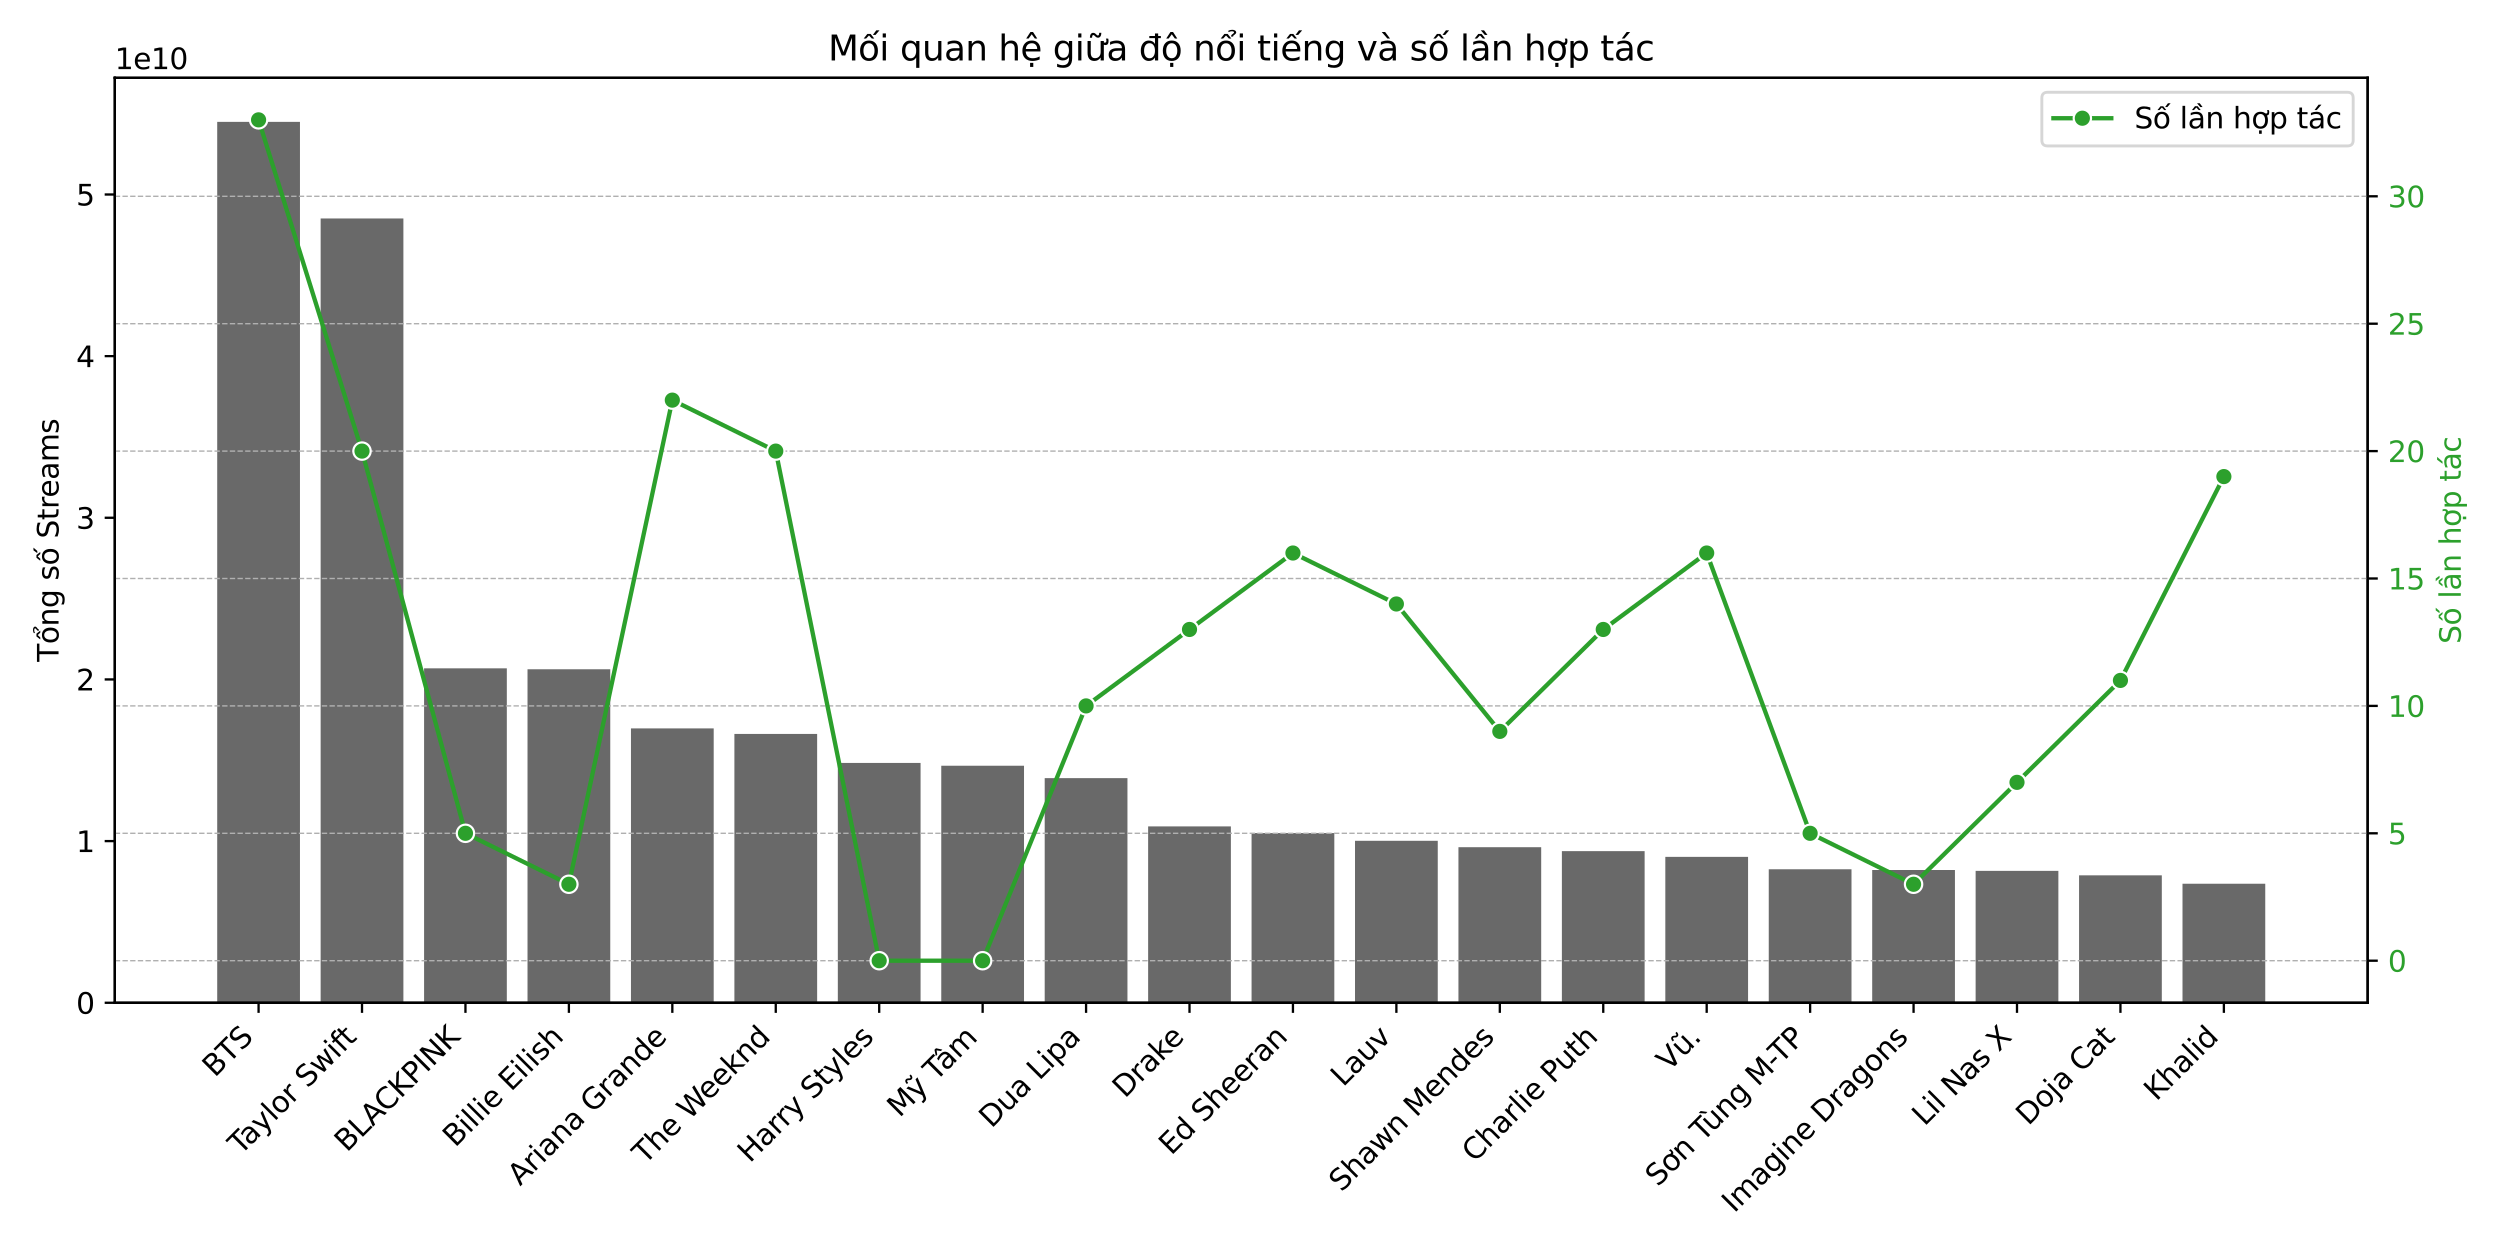 <?xml version="1.0" encoding="utf-8" standalone="no"?>
<!DOCTYPE svg PUBLIC "-//W3C//DTD SVG 1.1//EN"
  "http://www.w3.org/Graphics/SVG/1.1/DTD/svg11.dtd">
<svg xmlns:xlink="http://www.w3.org/1999/xlink" width="864pt" height="432pt" viewBox="0 0 864 432" xmlns="http://www.w3.org/2000/svg" version="1.1">
 <defs>
  <style type="text/css">*{stroke-linejoin: round; stroke-linecap: butt}</style>
 </defs>
 <g id="figure_1">
  <g id="patch_1">
   <path d="M 0 432 
L 864 432 
L 864 0 
L 0 0 
z
" style="fill: #ffffff"/>
  </g>
  <g id="axes_1">
   <g id="patch_2">
    <path d="M 39.676 346.551 
L 818.26 346.551 
L 818.26 26.891 
L 39.676 26.891 
z
" style="fill: #ffffff"/>
   </g>
   <g id="patch_3">
    <path d="M 75.066 346.551 
L 103.665 346.551 
L 103.665 42.113 
L 75.066 42.113 
z
" clip-path="url(#p1cbf97d7e0)" style="fill: #696969"/>
   </g>
   <g id="patch_4">
    <path d="M 110.814 346.551 
L 139.412 346.551 
L 139.412 75.509 
L 110.814 75.509 
z
" clip-path="url(#p1cbf97d7e0)" style="fill: #696969"/>
   </g>
   <g id="patch_5">
    <path d="M 146.562 346.551 
L 175.16 346.551 
L 175.16 230.986 
L 146.562 230.986 
z
" clip-path="url(#p1cbf97d7e0)" style="fill: #696969"/>
   </g>
   <g id="patch_6">
    <path d="M 182.309 346.551 
L 210.907 346.551 
L 210.907 231.306 
L 182.309 231.306 
z
" clip-path="url(#p1cbf97d7e0)" style="fill: #696969"/>
   </g>
   <g id="patch_7">
    <path d="M 218.057 346.551 
L 246.655 346.551 
L 246.655 251.726 
L 218.057 251.726 
z
" clip-path="url(#p1cbf97d7e0)" style="fill: #696969"/>
   </g>
   <g id="patch_8">
    <path d="M 253.805 346.551 
L 282.403 346.551 
L 282.403 253.645 
L 253.805 253.645 
z
" clip-path="url(#p1cbf97d7e0)" style="fill: #696969"/>
   </g>
   <g id="patch_9">
    <path d="M 289.552 346.551 
L 318.15 346.551 
L 318.15 263.67 
L 289.552 263.67 
z
" clip-path="url(#p1cbf97d7e0)" style="fill: #696969"/>
   </g>
   <g id="patch_10">
    <path d="M 325.3 346.551 
L 353.898 346.551 
L 353.898 264.628 
L 325.3 264.628 
z
" clip-path="url(#p1cbf97d7e0)" style="fill: #696969"/>
   </g>
   <g id="patch_11">
    <path d="M 361.048 346.551 
L 389.646 346.551 
L 389.646 268.922 
L 361.048 268.922 
z
" clip-path="url(#p1cbf97d7e0)" style="fill: #696969"/>
   </g>
   <g id="patch_12">
    <path d="M 396.795 346.551 
L 425.393 346.551 
L 425.393 285.598 
L 396.795 285.598 
z
" clip-path="url(#p1cbf97d7e0)" style="fill: #696969"/>
   </g>
   <g id="patch_13">
    <path d="M 432.543 346.551 
L 461.141 346.551 
L 461.141 287.902 
L 432.543 287.902 
z
" clip-path="url(#p1cbf97d7e0)" style="fill: #696969"/>
   </g>
   <g id="patch_14">
    <path d="M 468.291 346.551 
L 496.889 346.551 
L 496.889 290.584 
L 468.291 290.584 
z
" clip-path="url(#p1cbf97d7e0)" style="fill: #696969"/>
   </g>
   <g id="patch_15">
    <path d="M 504.038 346.551 
L 532.636 346.551 
L 532.636 292.799 
L 504.038 292.799 
z
" clip-path="url(#p1cbf97d7e0)" style="fill: #696969"/>
   </g>
   <g id="patch_16">
    <path d="M 539.786 346.551 
L 568.384 346.551 
L 568.384 294.146 
L 539.786 294.146 
z
" clip-path="url(#p1cbf97d7e0)" style="fill: #696969"/>
   </g>
   <g id="patch_17">
    <path d="M 575.533 346.551 
L 604.132 346.551 
L 604.132 296.143 
L 575.533 296.143 
z
" clip-path="url(#p1cbf97d7e0)" style="fill: #696969"/>
   </g>
   <g id="patch_18">
    <path d="M 611.281 346.551 
L 639.879 346.551 
L 639.879 300.423 
L 611.281 300.423 
z
" clip-path="url(#p1cbf97d7e0)" style="fill: #696969"/>
   </g>
   <g id="patch_19">
    <path d="M 647.029 346.551 
L 675.627 346.551 
L 675.627 300.678 
L 647.029 300.678 
z
" clip-path="url(#p1cbf97d7e0)" style="fill: #696969"/>
   </g>
   <g id="patch_20">
    <path d="M 682.776 346.551 
L 711.375 346.551 
L 711.375 300.961 
L 682.776 300.961 
z
" clip-path="url(#p1cbf97d7e0)" style="fill: #696969"/>
   </g>
   <g id="patch_21">
    <path d="M 718.524 346.551 
L 747.122 346.551 
L 747.122 302.514 
L 718.524 302.514 
z
" clip-path="url(#p1cbf97d7e0)" style="fill: #696969"/>
   </g>
   <g id="patch_22">
    <path d="M 754.272 346.551 
L 782.87 346.551 
L 782.87 305.413 
L 754.272 305.413 
z
" clip-path="url(#p1cbf97d7e0)" style="fill: #696969"/>
   </g>
   <g id="matplotlib.axis_1">
    <g id="xtick_1">
     <g id="line2d_1">
      <defs>
       <path id="m812c47e15d" d="M 0 0 
L 0 3.5 
" style="stroke: #000000; stroke-width: 0.8"/>
      </defs>
      <g>
       <use xlink:href="#m812c47e15d" x="89.365" y="346.551" style="stroke: #000000; stroke-width: 0.8"/>
      </g>
     </g>
     <g id="text_1">
      <!-- BTS -->
      <g transform="translate(74.236 372.583) rotate(-45) scale(0.1 -0.1)">
       <defs>
        <path id="DejaVuSans-42" d="M 1259 2228 
L 1259 519 
L 2272 519 
Q 2781 519 3026 730 
Q 3272 941 3272 1375 
Q 3272 1813 3026 2020 
Q 2781 2228 2272 2228 
L 1259 2228 
z
M 1259 4147 
L 1259 2741 
L 2194 2741 
Q 2656 2741 2882 2914 
Q 3109 3088 3109 3444 
Q 3109 3797 2882 3972 
Q 2656 4147 2194 4147 
L 1259 4147 
z
M 628 4666 
L 2241 4666 
Q 2963 4666 3353 4366 
Q 3744 4066 3744 3513 
Q 3744 3084 3544 2831 
Q 3344 2578 2956 2516 
Q 3422 2416 3680 2098 
Q 3938 1781 3938 1306 
Q 3938 681 3513 340 
Q 3088 0 2303 0 
L 628 0 
L 628 4666 
z
" transform="scale(0.016)"/>
        <path id="DejaVuSans-54" d="M -19 4666 
L 3928 4666 
L 3928 4134 
L 2272 4134 
L 2272 0 
L 1638 0 
L 1638 4134 
L -19 4134 
L -19 4666 
z
" transform="scale(0.016)"/>
        <path id="DejaVuSans-53" d="M 3425 4513 
L 3425 3897 
Q 3066 4069 2747 4153 
Q 2428 4238 2131 4238 
Q 1616 4238 1336 4038 
Q 1056 3838 1056 3469 
Q 1056 3159 1242 3001 
Q 1428 2844 1947 2747 
L 2328 2669 
Q 3034 2534 3370 2195 
Q 3706 1856 3706 1288 
Q 3706 609 3251 259 
Q 2797 -91 1919 -91 
Q 1588 -91 1214 -16 
Q 841 59 441 206 
L 441 856 
Q 825 641 1194 531 
Q 1563 422 1919 422 
Q 2459 422 2753 634 
Q 3047 847 3047 1241 
Q 3047 1584 2836 1778 
Q 2625 1972 2144 2069 
L 1759 2144 
Q 1053 2284 737 2584 
Q 422 2884 422 3419 
Q 422 4038 858 4394 
Q 1294 4750 2059 4750 
Q 2388 4750 2728 4690 
Q 3069 4631 3425 4513 
z
" transform="scale(0.016)"/>
       </defs>
       <use xlink:href="#DejaVuSans-42"/>
       <use xlink:href="#DejaVuSans-54" x="68.604"/>
       <use xlink:href="#DejaVuSans-53" x="129.688"/>
      </g>
     </g>
    </g>
    <g id="xtick_2">
     <g id="line2d_2">
      <g>
       <use xlink:href="#m812c47e15d" x="125.113" y="346.551" style="stroke: #000000; stroke-width: 0.8"/>
      </g>
     </g>
     <g id="text_2">
      <!-- Taylor Swift -->
      <g transform="translate(83.153 399.414) rotate(-45) scale(0.1 -0.1)">
       <defs>
        <path id="DejaVuSans-61" d="M 2194 1759 
Q 1497 1759 1228 1600 
Q 959 1441 959 1056 
Q 959 750 1161 570 
Q 1363 391 1709 391 
Q 2188 391 2477 730 
Q 2766 1069 2766 1631 
L 2766 1759 
L 2194 1759 
z
M 3341 1997 
L 3341 0 
L 2766 0 
L 2766 531 
Q 2569 213 2275 61 
Q 1981 -91 1556 -91 
Q 1019 -91 701 211 
Q 384 513 384 1019 
Q 384 1609 779 1909 
Q 1175 2209 1959 2209 
L 2766 2209 
L 2766 2266 
Q 2766 2663 2505 2880 
Q 2244 3097 1772 3097 
Q 1472 3097 1187 3025 
Q 903 2953 641 2809 
L 641 3341 
Q 956 3463 1253 3523 
Q 1550 3584 1831 3584 
Q 2591 3584 2966 3190 
Q 3341 2797 3341 1997 
z
" transform="scale(0.016)"/>
        <path id="DejaVuSans-79" d="M 2059 -325 
Q 1816 -950 1584 -1140 
Q 1353 -1331 966 -1331 
L 506 -1331 
L 506 -850 
L 844 -850 
Q 1081 -850 1212 -737 
Q 1344 -625 1503 -206 
L 1606 56 
L 191 3500 
L 800 3500 
L 1894 763 
L 2988 3500 
L 3597 3500 
L 2059 -325 
z
" transform="scale(0.016)"/>
        <path id="DejaVuSans-6c" d="M 603 4863 
L 1178 4863 
L 1178 0 
L 603 0 
L 603 4863 
z
" transform="scale(0.016)"/>
        <path id="DejaVuSans-6f" d="M 1959 3097 
Q 1497 3097 1228 2736 
Q 959 2375 959 1747 
Q 959 1119 1226 758 
Q 1494 397 1959 397 
Q 2419 397 2687 759 
Q 2956 1122 2956 1747 
Q 2956 2369 2687 2733 
Q 2419 3097 1959 3097 
z
M 1959 3584 
Q 2709 3584 3137 3096 
Q 3566 2609 3566 1747 
Q 3566 888 3137 398 
Q 2709 -91 1959 -91 
Q 1206 -91 779 398 
Q 353 888 353 1747 
Q 353 2609 779 3096 
Q 1206 3584 1959 3584 
z
" transform="scale(0.016)"/>
        <path id="DejaVuSans-72" d="M 2631 2963 
Q 2534 3019 2420 3045 
Q 2306 3072 2169 3072 
Q 1681 3072 1420 2755 
Q 1159 2438 1159 1844 
L 1159 0 
L 581 0 
L 581 3500 
L 1159 3500 
L 1159 2956 
Q 1341 3275 1631 3429 
Q 1922 3584 2338 3584 
Q 2397 3584 2469 3576 
Q 2541 3569 2628 3553 
L 2631 2963 
z
" transform="scale(0.016)"/>
        <path id="DejaVuSans-20" transform="scale(0.016)"/>
        <path id="DejaVuSans-77" d="M 269 3500 
L 844 3500 
L 1563 769 
L 2278 3500 
L 2956 3500 
L 3675 769 
L 4391 3500 
L 4966 3500 
L 4050 0 
L 3372 0 
L 2619 2869 
L 1863 0 
L 1184 0 
L 269 3500 
z
" transform="scale(0.016)"/>
        <path id="DejaVuSans-69" d="M 603 3500 
L 1178 3500 
L 1178 0 
L 603 0 
L 603 3500 
z
M 603 4863 
L 1178 4863 
L 1178 4134 
L 603 4134 
L 603 4863 
z
" transform="scale(0.016)"/>
        <path id="DejaVuSans-66" d="M 2375 4863 
L 2375 4384 
L 1825 4384 
Q 1516 4384 1395 4259 
Q 1275 4134 1275 3809 
L 1275 3500 
L 2222 3500 
L 2222 3053 
L 1275 3053 
L 1275 0 
L 697 0 
L 697 3053 
L 147 3053 
L 147 3500 
L 697 3500 
L 697 3744 
Q 697 4328 969 4595 
Q 1241 4863 1831 4863 
L 2375 4863 
z
" transform="scale(0.016)"/>
        <path id="DejaVuSans-74" d="M 1172 4494 
L 1172 3500 
L 2356 3500 
L 2356 3053 
L 1172 3053 
L 1172 1153 
Q 1172 725 1289 603 
Q 1406 481 1766 481 
L 2356 481 
L 2356 0 
L 1766 0 
Q 1100 0 847 248 
Q 594 497 594 1153 
L 594 3053 
L 172 3053 
L 172 3500 
L 594 3500 
L 594 4494 
L 1172 4494 
z
" transform="scale(0.016)"/>
       </defs>
       <use xlink:href="#DejaVuSans-54"/>
       <use xlink:href="#DejaVuSans-61" x="44.584"/>
       <use xlink:href="#DejaVuSans-79" x="105.863"/>
       <use xlink:href="#DejaVuSans-6c" x="165.043"/>
       <use xlink:href="#DejaVuSans-6f" x="192.826"/>
       <use xlink:href="#DejaVuSans-72" x="254.008"/>
       <use xlink:href="#DejaVuSans-20" x="295.121"/>
       <use xlink:href="#DejaVuSans-53" x="326.908"/>
       <use xlink:href="#DejaVuSans-77" x="390.385"/>
       <use xlink:href="#DejaVuSans-69" x="472.172"/>
       <use xlink:href="#DejaVuSans-66" x="499.955"/>
       <use xlink:href="#DejaVuSans-74" x="533.41"/>
      </g>
     </g>
    </g>
    <g id="xtick_3">
     <g id="line2d_3">
      <g>
       <use xlink:href="#m812c47e15d" x="160.861" y="346.551" style="stroke: #000000; stroke-width: 0.8"/>
      </g>
     </g>
     <g id="text_3">
      <!-- BLACKPINK -->
      <g transform="translate(119.875 398.439) rotate(-45) scale(0.1 -0.1)">
       <defs>
        <path id="DejaVuSans-4c" d="M 628 4666 
L 1259 4666 
L 1259 531 
L 3531 531 
L 3531 0 
L 628 0 
L 628 4666 
z
" transform="scale(0.016)"/>
        <path id="DejaVuSans-41" d="M 2188 4044 
L 1331 1722 
L 3047 1722 
L 2188 4044 
z
M 1831 4666 
L 2547 4666 
L 4325 0 
L 3669 0 
L 3244 1197 
L 1141 1197 
L 716 0 
L 50 0 
L 1831 4666 
z
" transform="scale(0.016)"/>
        <path id="DejaVuSans-43" d="M 4122 4306 
L 4122 3641 
Q 3803 3938 3442 4084 
Q 3081 4231 2675 4231 
Q 1875 4231 1450 3742 
Q 1025 3253 1025 2328 
Q 1025 1406 1450 917 
Q 1875 428 2675 428 
Q 3081 428 3442 575 
Q 3803 722 4122 1019 
L 4122 359 
Q 3791 134 3420 21 
Q 3050 -91 2638 -91 
Q 1578 -91 968 557 
Q 359 1206 359 2328 
Q 359 3453 968 4101 
Q 1578 4750 2638 4750 
Q 3056 4750 3426 4639 
Q 3797 4528 4122 4306 
z
" transform="scale(0.016)"/>
        <path id="DejaVuSans-4b" d="M 628 4666 
L 1259 4666 
L 1259 2694 
L 3353 4666 
L 4166 4666 
L 1850 2491 
L 4331 0 
L 3500 0 
L 1259 2247 
L 1259 0 
L 628 0 
L 628 4666 
z
" transform="scale(0.016)"/>
        <path id="DejaVuSans-50" d="M 1259 4147 
L 1259 2394 
L 2053 2394 
Q 2494 2394 2734 2622 
Q 2975 2850 2975 3272 
Q 2975 3691 2734 3919 
Q 2494 4147 2053 4147 
L 1259 4147 
z
M 628 4666 
L 2053 4666 
Q 2838 4666 3239 4311 
Q 3641 3956 3641 3272 
Q 3641 2581 3239 2228 
Q 2838 1875 2053 1875 
L 1259 1875 
L 1259 0 
L 628 0 
L 628 4666 
z
" transform="scale(0.016)"/>
        <path id="DejaVuSans-49" d="M 628 4666 
L 1259 4666 
L 1259 0 
L 628 0 
L 628 4666 
z
" transform="scale(0.016)"/>
        <path id="DejaVuSans-4e" d="M 628 4666 
L 1478 4666 
L 3547 763 
L 3547 4666 
L 4159 4666 
L 4159 0 
L 3309 0 
L 1241 3903 
L 1241 0 
L 628 0 
L 628 4666 
z
" transform="scale(0.016)"/>
       </defs>
       <use xlink:href="#DejaVuSans-42"/>
       <use xlink:href="#DejaVuSans-4c" x="68.604"/>
       <use xlink:href="#DejaVuSans-41" x="126.566"/>
       <use xlink:href="#DejaVuSans-43" x="193.225"/>
       <use xlink:href="#DejaVuSans-4b" x="263.049"/>
       <use xlink:href="#DejaVuSans-50" x="328.625"/>
       <use xlink:href="#DejaVuSans-49" x="388.928"/>
       <use xlink:href="#DejaVuSans-4e" x="418.42"/>
       <use xlink:href="#DejaVuSans-4b" x="493.225"/>
      </g>
     </g>
    </g>
    <g id="xtick_4">
     <g id="line2d_4">
      <g>
       <use xlink:href="#m812c47e15d" x="196.608" y="346.551" style="stroke: #000000; stroke-width: 0.8"/>
      </g>
     </g>
     <g id="text_4">
      <!-- Billie Eilish -->
      <g transform="translate(157.304 396.758) rotate(-45) scale(0.1 -0.1)">
       <defs>
        <path id="DejaVuSans-65" d="M 3597 1894 
L 3597 1613 
L 953 1613 
Q 991 1019 1311 708 
Q 1631 397 2203 397 
Q 2534 397 2845 478 
Q 3156 559 3463 722 
L 3463 178 
Q 3153 47 2828 -22 
Q 2503 -91 2169 -91 
Q 1331 -91 842 396 
Q 353 884 353 1716 
Q 353 2575 817 3079 
Q 1281 3584 2069 3584 
Q 2775 3584 3186 3129 
Q 3597 2675 3597 1894 
z
M 3022 2063 
Q 3016 2534 2758 2815 
Q 2500 3097 2075 3097 
Q 1594 3097 1305 2825 
Q 1016 2553 972 2059 
L 3022 2063 
z
" transform="scale(0.016)"/>
        <path id="DejaVuSans-45" d="M 628 4666 
L 3578 4666 
L 3578 4134 
L 1259 4134 
L 1259 2753 
L 3481 2753 
L 3481 2222 
L 1259 2222 
L 1259 531 
L 3634 531 
L 3634 0 
L 628 0 
L 628 4666 
z
" transform="scale(0.016)"/>
        <path id="DejaVuSans-73" d="M 2834 3397 
L 2834 2853 
Q 2591 2978 2328 3040 
Q 2066 3103 1784 3103 
Q 1356 3103 1142 2972 
Q 928 2841 928 2578 
Q 928 2378 1081 2264 
Q 1234 2150 1697 2047 
L 1894 2003 
Q 2506 1872 2764 1633 
Q 3022 1394 3022 966 
Q 3022 478 2636 193 
Q 2250 -91 1575 -91 
Q 1294 -91 989 -36 
Q 684 19 347 128 
L 347 722 
Q 666 556 975 473 
Q 1284 391 1588 391 
Q 1994 391 2212 530 
Q 2431 669 2431 922 
Q 2431 1156 2273 1281 
Q 2116 1406 1581 1522 
L 1381 1569 
Q 847 1681 609 1914 
Q 372 2147 372 2553 
Q 372 3047 722 3315 
Q 1072 3584 1716 3584 
Q 2034 3584 2315 3537 
Q 2597 3491 2834 3397 
z
" transform="scale(0.016)"/>
        <path id="DejaVuSans-68" d="M 3513 2113 
L 3513 0 
L 2938 0 
L 2938 2094 
Q 2938 2591 2744 2837 
Q 2550 3084 2163 3084 
Q 1697 3084 1428 2787 
Q 1159 2491 1159 1978 
L 1159 0 
L 581 0 
L 581 4863 
L 1159 4863 
L 1159 2956 
Q 1366 3272 1645 3428 
Q 1925 3584 2291 3584 
Q 2894 3584 3203 3211 
Q 3513 2838 3513 2113 
z
" transform="scale(0.016)"/>
       </defs>
       <use xlink:href="#DejaVuSans-42"/>
       <use xlink:href="#DejaVuSans-69" x="68.604"/>
       <use xlink:href="#DejaVuSans-6c" x="96.387"/>
       <use xlink:href="#DejaVuSans-6c" x="124.17"/>
       <use xlink:href="#DejaVuSans-69" x="151.953"/>
       <use xlink:href="#DejaVuSans-65" x="179.736"/>
       <use xlink:href="#DejaVuSans-20" x="241.26"/>
       <use xlink:href="#DejaVuSans-45" x="273.047"/>
       <use xlink:href="#DejaVuSans-69" x="336.23"/>
       <use xlink:href="#DejaVuSans-6c" x="364.014"/>
       <use xlink:href="#DejaVuSans-69" x="391.797"/>
       <use xlink:href="#DejaVuSans-73" x="419.58"/>
       <use xlink:href="#DejaVuSans-68" x="471.68"/>
      </g>
     </g>
    </g>
    <g id="xtick_5">
     <g id="line2d_5">
      <g>
       <use xlink:href="#m812c47e15d" x="232.356" y="346.551" style="stroke: #000000; stroke-width: 0.8"/>
      </g>
     </g>
     <g id="text_5">
      <!-- Ariana Grande -->
      <g transform="translate(179.742 410.068) rotate(-45) scale(0.1 -0.1)">
       <defs>
        <path id="DejaVuSans-6e" d="M 3513 2113 
L 3513 0 
L 2938 0 
L 2938 2094 
Q 2938 2591 2744 2837 
Q 2550 3084 2163 3084 
Q 1697 3084 1428 2787 
Q 1159 2491 1159 1978 
L 1159 0 
L 581 0 
L 581 3500 
L 1159 3500 
L 1159 2956 
Q 1366 3272 1645 3428 
Q 1925 3584 2291 3584 
Q 2894 3584 3203 3211 
Q 3513 2838 3513 2113 
z
" transform="scale(0.016)"/>
        <path id="DejaVuSans-47" d="M 3809 666 
L 3809 1919 
L 2778 1919 
L 2778 2438 
L 4434 2438 
L 4434 434 
Q 4069 175 3628 42 
Q 3188 -91 2688 -91 
Q 1594 -91 976 548 
Q 359 1188 359 2328 
Q 359 3472 976 4111 
Q 1594 4750 2688 4750 
Q 3144 4750 3555 4637 
Q 3966 4525 4313 4306 
L 4313 3634 
Q 3963 3931 3569 4081 
Q 3175 4231 2741 4231 
Q 1884 4231 1454 3753 
Q 1025 3275 1025 2328 
Q 1025 1384 1454 906 
Q 1884 428 2741 428 
Q 3075 428 3337 486 
Q 3600 544 3809 666 
z
" transform="scale(0.016)"/>
        <path id="DejaVuSans-64" d="M 2906 2969 
L 2906 4863 
L 3481 4863 
L 3481 0 
L 2906 0 
L 2906 525 
Q 2725 213 2448 61 
Q 2172 -91 1784 -91 
Q 1150 -91 751 415 
Q 353 922 353 1747 
Q 353 2572 751 3078 
Q 1150 3584 1784 3584 
Q 2172 3584 2448 3432 
Q 2725 3281 2906 2969 
z
M 947 1747 
Q 947 1113 1208 752 
Q 1469 391 1925 391 
Q 2381 391 2643 752 
Q 2906 1113 2906 1747 
Q 2906 2381 2643 2742 
Q 2381 3103 1925 3103 
Q 1469 3103 1208 2742 
Q 947 2381 947 1747 
z
" transform="scale(0.016)"/>
       </defs>
       <use xlink:href="#DejaVuSans-41"/>
       <use xlink:href="#DejaVuSans-72" x="68.408"/>
       <use xlink:href="#DejaVuSans-69" x="109.521"/>
       <use xlink:href="#DejaVuSans-61" x="137.305"/>
       <use xlink:href="#DejaVuSans-6e" x="198.584"/>
       <use xlink:href="#DejaVuSans-61" x="261.963"/>
       <use xlink:href="#DejaVuSans-20" x="323.242"/>
       <use xlink:href="#DejaVuSans-47" x="355.029"/>
       <use xlink:href="#DejaVuSans-72" x="432.52"/>
       <use xlink:href="#DejaVuSans-61" x="473.633"/>
       <use xlink:href="#DejaVuSans-6e" x="534.912"/>
       <use xlink:href="#DejaVuSans-64" x="598.291"/>
       <use xlink:href="#DejaVuSans-65" x="661.768"/>
      </g>
     </g>
    </g>
    <g id="xtick_6">
     <g id="line2d_6">
      <g>
       <use xlink:href="#m812c47e15d" x="268.104" y="346.551" style="stroke: #000000; stroke-width: 0.8"/>
      </g>
     </g>
     <g id="text_6">
      <!-- The Weeknd -->
      <g transform="translate(222.892 402.665) rotate(-45) scale(0.1 -0.1)">
       <defs>
        <path id="DejaVuSans-57" d="M 213 4666 
L 850 4666 
L 1831 722 
L 2809 4666 
L 3519 4666 
L 4500 722 
L 5478 4666 
L 6119 4666 
L 4947 0 
L 4153 0 
L 3169 4050 
L 2175 0 
L 1381 0 
L 213 4666 
z
" transform="scale(0.016)"/>
        <path id="DejaVuSans-6b" d="M 581 4863 
L 1159 4863 
L 1159 1991 
L 2875 3500 
L 3609 3500 
L 1753 1863 
L 3688 0 
L 2938 0 
L 1159 1709 
L 1159 0 
L 581 0 
L 581 4863 
z
" transform="scale(0.016)"/>
       </defs>
       <use xlink:href="#DejaVuSans-54"/>
       <use xlink:href="#DejaVuSans-68" x="61.084"/>
       <use xlink:href="#DejaVuSans-65" x="124.463"/>
       <use xlink:href="#DejaVuSans-20" x="185.986"/>
       <use xlink:href="#DejaVuSans-57" x="217.773"/>
       <use xlink:href="#DejaVuSans-65" x="310.775"/>
       <use xlink:href="#DejaVuSans-65" x="372.299"/>
       <use xlink:href="#DejaVuSans-6b" x="433.822"/>
       <use xlink:href="#DejaVuSans-6e" x="491.732"/>
       <use xlink:href="#DejaVuSans-64" x="555.111"/>
      </g>
     </g>
    </g>
    <g id="xtick_7">
     <g id="line2d_7">
      <g>
       <use xlink:href="#m812c47e15d" x="303.851" y="346.551" style="stroke: #000000; stroke-width: 0.8"/>
      </g>
     </g>
     <g id="text_7">
      <!-- Harry Styles -->
      <g transform="translate(259.162 402.143) rotate(-45) scale(0.1 -0.1)">
       <defs>
        <path id="DejaVuSans-48" d="M 628 4666 
L 1259 4666 
L 1259 2753 
L 3553 2753 
L 3553 4666 
L 4184 4666 
L 4184 0 
L 3553 0 
L 3553 2222 
L 1259 2222 
L 1259 0 
L 628 0 
L 628 4666 
z
" transform="scale(0.016)"/>
       </defs>
       <use xlink:href="#DejaVuSans-48"/>
       <use xlink:href="#DejaVuSans-61" x="75.195"/>
       <use xlink:href="#DejaVuSans-72" x="136.475"/>
       <use xlink:href="#DejaVuSans-72" x="175.838"/>
       <use xlink:href="#DejaVuSans-79" x="216.951"/>
       <use xlink:href="#DejaVuSans-20" x="276.131"/>
       <use xlink:href="#DejaVuSans-53" x="307.918"/>
       <use xlink:href="#DejaVuSans-74" x="371.395"/>
       <use xlink:href="#DejaVuSans-79" x="410.604"/>
       <use xlink:href="#DejaVuSans-6c" x="469.783"/>
       <use xlink:href="#DejaVuSans-65" x="497.566"/>
       <use xlink:href="#DejaVuSans-73" x="559.09"/>
      </g>
     </g>
    </g>
    <g id="xtick_8">
     <g id="line2d_8">
      <g>
       <use xlink:href="#m812c47e15d" x="339.599" y="346.551" style="stroke: #000000; stroke-width: 0.8"/>
      </g>
     </g>
     <g id="text_8">
      <!-- Mỹ Tâm -->
      <g transform="translate(310.877 386.458) rotate(-45) scale(0.1 -0.1)">
       <defs>
        <path id="DejaVuSans-4d" d="M 628 4666 
L 1569 4666 
L 2759 1491 
L 3956 4666 
L 4897 4666 
L 4897 0 
L 4281 0 
L 4281 4097 
L 3078 897 
L 2444 897 
L 1241 4097 
L 1241 0 
L 628 0 
L 628 4666 
z
" transform="scale(0.016)"/>
        <path id="DejaVuSans-1ef9" d="M 1959 4281 
L 1781 4453 
Q 1713 4516 1661 4545 
Q 1609 4575 1569 4575 
Q 1450 4575 1394 4461 
Q 1338 4347 1331 4091 
L 941 4091 
Q 947 4513 1106 4742 
Q 1266 4972 1550 4972 
Q 1669 4972 1769 4928 
Q 1869 4884 1984 4781 
L 2163 4609 
Q 2231 4547 2282 4517 
Q 2334 4488 2375 4488 
Q 2494 4488 2550 4602 
Q 2606 4716 2613 4972 
L 3003 4972 
Q 2997 4550 2837 4320 
Q 2678 4091 2394 4091 
Q 2275 4091 2175 4134 
Q 2075 4178 1959 4281 
z
M 2059 -325 
Q 1816 -950 1584 -1140 
Q 1353 -1331 966 -1331 
L 506 -1331 
L 506 -850 
L 844 -850 
Q 1081 -850 1212 -737 
Q 1344 -625 1503 -206 
L 1606 56 
L 191 3500 
L 800 3500 
L 1894 763 
L 2988 3500 
L 3597 3500 
L 2059 -325 
z
" transform="scale(0.016)"/>
        <path id="DejaVuSans-e2" d="M 2194 1759 
Q 1497 1759 1228 1600 
Q 959 1441 959 1056 
Q 959 750 1161 570 
Q 1363 391 1709 391 
Q 2188 391 2477 730 
Q 2766 1069 2766 1631 
L 2766 1759 
L 2194 1759 
z
M 3341 1997 
L 3341 0 
L 2766 0 
L 2766 531 
Q 2569 213 2275 61 
Q 1981 -91 1556 -91 
Q 1019 -91 701 211 
Q 384 513 384 1019 
Q 384 1609 779 1909 
Q 1175 2209 1959 2209 
L 2766 2209 
L 2766 2266 
Q 2766 2663 2505 2880 
Q 2244 3097 1772 3097 
Q 1472 3097 1187 3025 
Q 903 2953 641 2809 
L 641 3341 
Q 956 3463 1253 3523 
Q 1550 3584 1831 3584 
Q 2591 3584 2966 3190 
Q 3341 2797 3341 1997 
z
M 1625 5119 
L 2088 5119 
L 2853 3944 
L 2419 3944 
L 1856 4709 
L 1294 3944 
L 859 3944 
L 1625 5119 
z
" transform="scale(0.016)"/>
        <path id="DejaVuSans-6d" d="M 3328 2828 
Q 3544 3216 3844 3400 
Q 4144 3584 4550 3584 
Q 5097 3584 5394 3201 
Q 5691 2819 5691 2113 
L 5691 0 
L 5113 0 
L 5113 2094 
Q 5113 2597 4934 2840 
Q 4756 3084 4391 3084 
Q 3944 3084 3684 2787 
Q 3425 2491 3425 1978 
L 3425 0 
L 2847 0 
L 2847 2094 
Q 2847 2600 2669 2842 
Q 2491 3084 2119 3084 
Q 1678 3084 1418 2786 
Q 1159 2488 1159 1978 
L 1159 0 
L 581 0 
L 581 3500 
L 1159 3500 
L 1159 2956 
Q 1356 3278 1631 3431 
Q 1906 3584 2284 3584 
Q 2666 3584 2933 3390 
Q 3200 3197 3328 2828 
z
" transform="scale(0.016)"/>
       </defs>
       <use xlink:href="#DejaVuSans-4d"/>
       <use xlink:href="#DejaVuSans-1ef9" x="86.279"/>
       <use xlink:href="#DejaVuSans-20" x="145.459"/>
       <use xlink:href="#DejaVuSans-54" x="177.246"/>
       <use xlink:href="#DejaVuSans-e2" x="226.705"/>
       <use xlink:href="#DejaVuSans-6d" x="287.984"/>
      </g>
     </g>
    </g>
    <g id="xtick_9">
     <g id="line2d_9">
      <g>
       <use xlink:href="#m812c47e15d" x="375.347" y="346.551" style="stroke: #000000; stroke-width: 0.8"/>
      </g>
     </g>
     <g id="text_9">
      <!-- Dua Lipa -->
      <g transform="translate(342.643 390.157) rotate(-45) scale(0.1 -0.1)">
       <defs>
        <path id="DejaVuSans-44" d="M 1259 4147 
L 1259 519 
L 2022 519 
Q 2988 519 3436 956 
Q 3884 1394 3884 2338 
Q 3884 3275 3436 3711 
Q 2988 4147 2022 4147 
L 1259 4147 
z
M 628 4666 
L 1925 4666 
Q 3281 4666 3915 4102 
Q 4550 3538 4550 2338 
Q 4550 1131 3912 565 
Q 3275 0 1925 0 
L 628 0 
L 628 4666 
z
" transform="scale(0.016)"/>
        <path id="DejaVuSans-75" d="M 544 1381 
L 544 3500 
L 1119 3500 
L 1119 1403 
Q 1119 906 1312 657 
Q 1506 409 1894 409 
Q 2359 409 2629 706 
Q 2900 1003 2900 1516 
L 2900 3500 
L 3475 3500 
L 3475 0 
L 2900 0 
L 2900 538 
Q 2691 219 2414 64 
Q 2138 -91 1772 -91 
Q 1169 -91 856 284 
Q 544 659 544 1381 
z
M 1991 3584 
L 1991 3584 
z
" transform="scale(0.016)"/>
        <path id="DejaVuSans-70" d="M 1159 525 
L 1159 -1331 
L 581 -1331 
L 581 3500 
L 1159 3500 
L 1159 2969 
Q 1341 3281 1617 3432 
Q 1894 3584 2278 3584 
Q 2916 3584 3314 3078 
Q 3713 2572 3713 1747 
Q 3713 922 3314 415 
Q 2916 -91 2278 -91 
Q 1894 -91 1617 61 
Q 1341 213 1159 525 
z
M 3116 1747 
Q 3116 2381 2855 2742 
Q 2594 3103 2138 3103 
Q 1681 3103 1420 2742 
Q 1159 2381 1159 1747 
Q 1159 1113 1420 752 
Q 1681 391 2138 391 
Q 2594 391 2855 752 
Q 3116 1113 3116 1747 
z
" transform="scale(0.016)"/>
       </defs>
       <use xlink:href="#DejaVuSans-44"/>
       <use xlink:href="#DejaVuSans-75" x="77.002"/>
       <use xlink:href="#DejaVuSans-61" x="140.381"/>
       <use xlink:href="#DejaVuSans-20" x="201.66"/>
       <use xlink:href="#DejaVuSans-4c" x="233.447"/>
       <use xlink:href="#DejaVuSans-69" x="289.16"/>
       <use xlink:href="#DejaVuSans-70" x="316.943"/>
       <use xlink:href="#DejaVuSans-61" x="380.42"/>
      </g>
     </g>
    </g>
    <g id="xtick_10">
     <g id="line2d_10">
      <g>
       <use xlink:href="#m812c47e15d" x="411.094" y="346.551" style="stroke: #000000; stroke-width: 0.8"/>
      </g>
     </g>
     <g id="text_10">
      <!-- Drake -->
      <g transform="translate(388.75 379.798) rotate(-45) scale(0.1 -0.1)">
       <use xlink:href="#DejaVuSans-44"/>
       <use xlink:href="#DejaVuSans-72" x="77.002"/>
       <use xlink:href="#DejaVuSans-61" x="118.115"/>
       <use xlink:href="#DejaVuSans-6b" x="179.395"/>
       <use xlink:href="#DejaVuSans-65" x="233.68"/>
      </g>
     </g>
    </g>
    <g id="xtick_11">
     <g id="line2d_11">
      <g>
       <use xlink:href="#m812c47e15d" x="446.842" y="346.551" style="stroke: #000000; stroke-width: 0.8"/>
      </g>
     </g>
     <g id="text_11">
      <!-- Ed Sheeran -->
      <g transform="translate(404.774 399.522) rotate(-45) scale(0.1 -0.1)">
       <use xlink:href="#DejaVuSans-45"/>
       <use xlink:href="#DejaVuSans-64" x="63.184"/>
       <use xlink:href="#DejaVuSans-20" x="126.66"/>
       <use xlink:href="#DejaVuSans-53" x="158.447"/>
       <use xlink:href="#DejaVuSans-68" x="221.924"/>
       <use xlink:href="#DejaVuSans-65" x="285.303"/>
       <use xlink:href="#DejaVuSans-65" x="346.826"/>
       <use xlink:href="#DejaVuSans-72" x="408.35"/>
       <use xlink:href="#DejaVuSans-61" x="449.463"/>
       <use xlink:href="#DejaVuSans-6e" x="510.742"/>
      </g>
     </g>
    </g>
    <g id="xtick_12">
     <g id="line2d_12">
      <g>
       <use xlink:href="#m812c47e15d" x="482.59" y="346.551" style="stroke: #000000; stroke-width: 0.8"/>
      </g>
     </g>
     <g id="text_12">
      <!-- Lauv -->
      <g transform="translate(464.179 375.864) rotate(-45) scale(0.1 -0.1)">
       <defs>
        <path id="DejaVuSans-76" d="M 191 3500 
L 800 3500 
L 1894 563 
L 2988 3500 
L 3597 3500 
L 2284 0 
L 1503 0 
L 191 3500 
z
" transform="scale(0.016)"/>
       </defs>
       <use xlink:href="#DejaVuSans-4c"/>
       <use xlink:href="#DejaVuSans-61" x="55.713"/>
       <use xlink:href="#DejaVuSans-75" x="116.992"/>
       <use xlink:href="#DejaVuSans-76" x="180.371"/>
      </g>
     </g>
    </g>
    <g id="xtick_13">
     <g id="line2d_13">
      <g>
       <use xlink:href="#m812c47e15d" x="518.337" y="346.551" style="stroke: #000000; stroke-width: 0.8"/>
      </g>
     </g>
     <g id="text_13">
      <!-- Shawn Mendes -->
      <g transform="translate(463.595 412.196) rotate(-45) scale(0.1 -0.1)">
       <use xlink:href="#DejaVuSans-53"/>
       <use xlink:href="#DejaVuSans-68" x="63.477"/>
       <use xlink:href="#DejaVuSans-61" x="126.855"/>
       <use xlink:href="#DejaVuSans-77" x="188.135"/>
       <use xlink:href="#DejaVuSans-6e" x="269.922"/>
       <use xlink:href="#DejaVuSans-20" x="333.301"/>
       <use xlink:href="#DejaVuSans-4d" x="365.088"/>
       <use xlink:href="#DejaVuSans-65" x="451.367"/>
       <use xlink:href="#DejaVuSans-6e" x="512.891"/>
       <use xlink:href="#DejaVuSans-64" x="576.27"/>
       <use xlink:href="#DejaVuSans-65" x="639.746"/>
       <use xlink:href="#DejaVuSans-73" x="701.27"/>
      </g>
     </g>
    </g>
    <g id="xtick_14">
     <g id="line2d_14">
      <g>
       <use xlink:href="#m812c47e15d" x="554.085" y="346.551" style="stroke: #000000; stroke-width: 0.8"/>
      </g>
     </g>
     <g id="text_14">
      <!-- Charlie Puth -->
      <g transform="translate(509.554 401.985) rotate(-45) scale(0.1 -0.1)">
       <use xlink:href="#DejaVuSans-43"/>
       <use xlink:href="#DejaVuSans-68" x="69.824"/>
       <use xlink:href="#DejaVuSans-61" x="133.203"/>
       <use xlink:href="#DejaVuSans-72" x="194.482"/>
       <use xlink:href="#DejaVuSans-6c" x="235.596"/>
       <use xlink:href="#DejaVuSans-69" x="263.379"/>
       <use xlink:href="#DejaVuSans-65" x="291.162"/>
       <use xlink:href="#DejaVuSans-20" x="352.686"/>
       <use xlink:href="#DejaVuSans-50" x="384.473"/>
       <use xlink:href="#DejaVuSans-75" x="443.025"/>
       <use xlink:href="#DejaVuSans-74" x="506.404"/>
       <use xlink:href="#DejaVuSans-68" x="545.613"/>
      </g>
     </g>
    </g>
    <g id="xtick_15">
     <g id="line2d_15">
      <g>
       <use xlink:href="#m812c47e15d" x="589.833" y="346.551" style="stroke: #000000; stroke-width: 0.8"/>
      </g>
     </g>
     <g id="text_15">
      <!-- Vũ. -->
      <g transform="translate(576.796 370.49) rotate(-45) scale(0.1 -0.1)">
       <defs>
        <path id="DejaVuSans-56" d="M 1831 0 
L 50 4666 
L 709 4666 
L 2188 738 
L 3669 4666 
L 4325 4666 
L 2547 0 
L 1831 0 
z
" transform="scale(0.016)"/>
        <path id="DejaVuSans-169" d="M 1997 4281 
L 1819 4453 
Q 1750 4516 1698 4545 
Q 1647 4575 1606 4575 
Q 1488 4575 1431 4461 
Q 1375 4347 1369 4091 
L 978 4091 
Q 984 4513 1143 4742 
Q 1303 4972 1588 4972 
Q 1706 4972 1806 4928 
Q 1906 4884 2022 4781 
L 2200 4609 
Q 2269 4547 2320 4517 
Q 2372 4488 2413 4488 
Q 2531 4488 2587 4602 
Q 2644 4716 2650 4972 
L 3041 4972 
Q 3034 4550 2875 4320 
Q 2716 4091 2431 4091 
Q 2313 4091 2213 4134 
Q 2113 4178 1997 4281 
z
M 544 1381 
L 544 3500 
L 1119 3500 
L 1119 1403 
Q 1119 906 1312 657 
Q 1506 409 1894 409 
Q 2359 409 2629 706 
Q 2900 1003 2900 1516 
L 2900 3500 
L 3475 3500 
L 3475 0 
L 2900 0 
L 2900 538 
Q 2691 219 2414 64 
Q 2138 -91 1772 -91 
Q 1169 -91 856 284 
Q 544 659 544 1381 
z
M 1991 3584 
L 1991 3584 
z
" transform="scale(0.016)"/>
        <path id="DejaVuSans-2e" d="M 684 794 
L 1344 794 
L 1344 0 
L 684 0 
L 684 794 
z
" transform="scale(0.016)"/>
       </defs>
       <use xlink:href="#DejaVuSans-56"/>
       <use xlink:href="#DejaVuSans-169" x="68.408"/>
       <use xlink:href="#DejaVuSans-2e" x="131.787"/>
      </g>
     </g>
    </g>
    <g id="xtick_16">
     <g id="line2d_16">
      <g>
       <use xlink:href="#m812c47e15d" x="625.58" y="346.551" style="stroke: #000000; stroke-width: 0.8"/>
      </g>
     </g>
     <g id="text_16">
      <!-- Sơn Tùng M-TP -->
      <g transform="translate(572.931 410.386) rotate(-45) scale(0.1 -0.1)">
       <defs>
        <path id="DejaVuSans-1a1" d="M 2625 3106 
L 2625 3478 
Q 2816 3337 2953 3270 
Q 3091 3203 3188 3203 
Q 3331 3203 3403 3289 
Q 3475 3375 3475 3543 
Q 3475 3643 3451 3740 
Q 3428 3837 3381 3934 
L 3797 3934 
Q 3828 3815 3843 3709 
Q 3859 3603 3859 3509 
Q 3859 3128 3723 2948 
Q 3588 2768 3297 2768 
Q 3147 2768 2983 2851 
Q 2819 2934 2625 3106 
z
M 1975 3097 
Q 1513 3097 1244 2736 
Q 975 2375 975 1747 
Q 975 1119 1242 758 
Q 1509 397 1975 397 
Q 2434 397 2703 759 
Q 2972 1122 2972 1747 
Q 2972 2369 2703 2733 
Q 2434 3097 1975 3097 
z
M 1975 3584 
Q 2725 3584 3153 3096 
Q 3581 2609 3581 1747 
Q 3581 888 3153 398 
Q 2725 -91 1975 -91 
Q 1222 -91 795 398 
Q 369 888 369 1747 
Q 369 2609 795 3096 
Q 1222 3584 1975 3584 
z
" transform="scale(0.016)"/>
        <path id="DejaVuSans-f9" d="M 544 1381 
L 544 3500 
L 1119 3500 
L 1119 1403 
Q 1119 906 1312 657 
Q 1506 409 1894 409 
Q 2359 409 2629 706 
Q 2900 1003 2900 1516 
L 2900 3500 
L 3475 3500 
L 3475 0 
L 2900 0 
L 2900 538 
Q 2691 219 2414 64 
Q 2138 -91 1772 -91 
Q 1169 -91 856 284 
Q 544 659 544 1381 
z
M 1991 3584 
L 1991 3584 
z
M 1531 5119 
L 2413 3950 
L 1934 3950 
L 916 5119 
L 1531 5119 
z
" transform="scale(0.016)"/>
        <path id="DejaVuSans-67" d="M 2906 1791 
Q 2906 2416 2648 2759 
Q 2391 3103 1925 3103 
Q 1463 3103 1205 2759 
Q 947 2416 947 1791 
Q 947 1169 1205 825 
Q 1463 481 1925 481 
Q 2391 481 2648 825 
Q 2906 1169 2906 1791 
z
M 3481 434 
Q 3481 -459 3084 -895 
Q 2688 -1331 1869 -1331 
Q 1566 -1331 1297 -1286 
Q 1028 -1241 775 -1147 
L 775 -588 
Q 1028 -725 1275 -790 
Q 1522 -856 1778 -856 
Q 2344 -856 2625 -561 
Q 2906 -266 2906 331 
L 2906 616 
Q 2728 306 2450 153 
Q 2172 0 1784 0 
Q 1141 0 747 490 
Q 353 981 353 1791 
Q 353 2603 747 3093 
Q 1141 3584 1784 3584 
Q 2172 3584 2450 3431 
Q 2728 3278 2906 2969 
L 2906 3500 
L 3481 3500 
L 3481 434 
z
" transform="scale(0.016)"/>
        <path id="DejaVuSans-2d" d="M 313 2009 
L 1997 2009 
L 1997 1497 
L 313 1497 
L 313 2009 
z
" transform="scale(0.016)"/>
       </defs>
       <use xlink:href="#DejaVuSans-53"/>
       <use xlink:href="#DejaVuSans-1a1" x="63.477"/>
       <use xlink:href="#DejaVuSans-6e" x="124.658"/>
       <use xlink:href="#DejaVuSans-20" x="188.037"/>
       <use xlink:href="#DejaVuSans-54" x="219.824"/>
       <use xlink:href="#DejaVuSans-f9" x="267.158"/>
       <use xlink:href="#DejaVuSans-6e" x="330.537"/>
       <use xlink:href="#DejaVuSans-67" x="393.916"/>
       <use xlink:href="#DejaVuSans-20" x="457.393"/>
       <use xlink:href="#DejaVuSans-4d" x="489.18"/>
       <use xlink:href="#DejaVuSans-2d" x="575.459"/>
       <use xlink:href="#DejaVuSans-54" x="602.418"/>
       <use xlink:href="#DejaVuSans-50" x="663.502"/>
      </g>
     </g>
    </g>
    <g id="xtick_17">
     <g id="line2d_17">
      <g>
       <use xlink:href="#m812c47e15d" x="661.328" y="346.551" style="stroke: #000000; stroke-width: 0.8"/>
      </g>
     </g>
     <g id="text_17">
      <!-- Imagine Dragons -->
      <g transform="translate(599.352 419.429) rotate(-45) scale(0.1 -0.1)">
       <use xlink:href="#DejaVuSans-49"/>
       <use xlink:href="#DejaVuSans-6d" x="29.492"/>
       <use xlink:href="#DejaVuSans-61" x="126.904"/>
       <use xlink:href="#DejaVuSans-67" x="188.184"/>
       <use xlink:href="#DejaVuSans-69" x="251.66"/>
       <use xlink:href="#DejaVuSans-6e" x="279.443"/>
       <use xlink:href="#DejaVuSans-65" x="342.822"/>
       <use xlink:href="#DejaVuSans-20" x="404.346"/>
       <use xlink:href="#DejaVuSans-44" x="436.133"/>
       <use xlink:href="#DejaVuSans-72" x="513.135"/>
       <use xlink:href="#DejaVuSans-61" x="554.248"/>
       <use xlink:href="#DejaVuSans-67" x="615.527"/>
       <use xlink:href="#DejaVuSans-6f" x="679.004"/>
       <use xlink:href="#DejaVuSans-6e" x="740.186"/>
       <use xlink:href="#DejaVuSans-73" x="803.564"/>
      </g>
     </g>
    </g>
    <g id="xtick_18">
     <g id="line2d_18">
      <g>
       <use xlink:href="#m812c47e15d" x="697.075" y="346.551" style="stroke: #000000; stroke-width: 0.8"/>
      </g>
     </g>
     <g id="text_18">
      <!-- Lil Nas X -->
      <g transform="translate(665.091 389.438) rotate(-45) scale(0.1 -0.1)">
       <defs>
        <path id="DejaVuSans-58" d="M 403 4666 
L 1081 4666 
L 2241 2931 
L 3406 4666 
L 4084 4666 
L 2584 2425 
L 4184 0 
L 3506 0 
L 2194 1984 
L 872 0 
L 191 0 
L 1856 2491 
L 403 4666 
z
" transform="scale(0.016)"/>
       </defs>
       <use xlink:href="#DejaVuSans-4c"/>
       <use xlink:href="#DejaVuSans-69" x="55.713"/>
       <use xlink:href="#DejaVuSans-6c" x="83.496"/>
       <use xlink:href="#DejaVuSans-20" x="111.279"/>
       <use xlink:href="#DejaVuSans-4e" x="143.066"/>
       <use xlink:href="#DejaVuSans-61" x="217.871"/>
       <use xlink:href="#DejaVuSans-73" x="279.15"/>
       <use xlink:href="#DejaVuSans-20" x="331.25"/>
       <use xlink:href="#DejaVuSans-58" x="363.037"/>
      </g>
     </g>
    </g>
    <g id="xtick_19">
     <g id="line2d_19">
      <g>
       <use xlink:href="#m812c47e15d" x="732.823" y="346.551" style="stroke: #000000; stroke-width: 0.8"/>
      </g>
     </g>
     <g id="text_19">
      <!-- Doja Cat -->
      <g transform="translate(700.993 389.283) rotate(-45) scale(0.1 -0.1)">
       <defs>
        <path id="DejaVuSans-6a" d="M 603 3500 
L 1178 3500 
L 1178 -63 
Q 1178 -731 923 -1031 
Q 669 -1331 103 -1331 
L -116 -1331 
L -116 -844 
L 38 -844 
Q 366 -844 484 -692 
Q 603 -541 603 -63 
L 603 3500 
z
M 603 4863 
L 1178 4863 
L 1178 4134 
L 603 4134 
L 603 4863 
z
" transform="scale(0.016)"/>
       </defs>
       <use xlink:href="#DejaVuSans-44"/>
       <use xlink:href="#DejaVuSans-6f" x="77.002"/>
       <use xlink:href="#DejaVuSans-6a" x="138.184"/>
       <use xlink:href="#DejaVuSans-61" x="165.967"/>
       <use xlink:href="#DejaVuSans-20" x="227.246"/>
       <use xlink:href="#DejaVuSans-43" x="259.033"/>
       <use xlink:href="#DejaVuSans-61" x="328.857"/>
       <use xlink:href="#DejaVuSans-74" x="390.137"/>
      </g>
     </g>
    </g>
    <g id="xtick_20">
     <g id="line2d_20">
      <g>
       <use xlink:href="#m812c47e15d" x="768.571" y="346.551" style="stroke: #000000; stroke-width: 0.8"/>
      </g>
     </g>
     <g id="text_20">
      <!-- Khalid -->
      <g transform="translate(745.231 380.793) rotate(-45) scale(0.1 -0.1)">
       <use xlink:href="#DejaVuSans-4b"/>
       <use xlink:href="#DejaVuSans-68" x="65.576"/>
       <use xlink:href="#DejaVuSans-61" x="128.955"/>
       <use xlink:href="#DejaVuSans-6c" x="190.234"/>
       <use xlink:href="#DejaVuSans-69" x="218.018"/>
       <use xlink:href="#DejaVuSans-64" x="245.801"/>
      </g>
     </g>
    </g>
   </g>
   <g id="matplotlib.axis_2">
    <g id="ytick_1">
     <g id="line2d_21">
      <defs>
       <path id="mc13f011150" d="M 0 0 
L -3.5 0 
" style="stroke: #000000; stroke-width: 0.8"/>
      </defs>
      <g>
       <use xlink:href="#mc13f011150" x="39.676" y="346.551" style="stroke: #000000; stroke-width: 0.8"/>
      </g>
     </g>
     <g id="text_21">
      <!-- 0 -->
      <g transform="translate(26.314 350.35) scale(0.1 -0.1)">
       <defs>
        <path id="DejaVuSans-30" d="M 2034 4250 
Q 1547 4250 1301 3770 
Q 1056 3291 1056 2328 
Q 1056 1369 1301 889 
Q 1547 409 2034 409 
Q 2525 409 2770 889 
Q 3016 1369 3016 2328 
Q 3016 3291 2770 3770 
Q 2525 4250 2034 4250 
z
M 2034 4750 
Q 2819 4750 3233 4129 
Q 3647 3509 3647 2328 
Q 3647 1150 3233 529 
Q 2819 -91 2034 -91 
Q 1250 -91 836 529 
Q 422 1150 422 2328 
Q 422 3509 836 4129 
Q 1250 4750 2034 4750 
z
" transform="scale(0.016)"/>
       </defs>
       <use xlink:href="#DejaVuSans-30"/>
      </g>
     </g>
    </g>
    <g id="ytick_2">
     <g id="line2d_22">
      <g>
       <use xlink:href="#mc13f011150" x="39.676" y="290.683" style="stroke: #000000; stroke-width: 0.8"/>
      </g>
     </g>
     <g id="text_22">
      <!-- 1 -->
      <g transform="translate(26.314 294.483) scale(0.1 -0.1)">
       <defs>
        <path id="DejaVuSans-31" d="M 794 531 
L 1825 531 
L 1825 4091 
L 703 3866 
L 703 4441 
L 1819 4666 
L 2450 4666 
L 2450 531 
L 3481 531 
L 3481 0 
L 794 0 
L 794 531 
z
" transform="scale(0.016)"/>
       </defs>
       <use xlink:href="#DejaVuSans-31"/>
      </g>
     </g>
    </g>
    <g id="ytick_3">
     <g id="line2d_23">
      <g>
       <use xlink:href="#mc13f011150" x="39.676" y="234.816" style="stroke: #000000; stroke-width: 0.8"/>
      </g>
     </g>
     <g id="text_23">
      <!-- 2 -->
      <g transform="translate(26.314 238.615) scale(0.1 -0.1)">
       <defs>
        <path id="DejaVuSans-32" d="M 1228 531 
L 3431 531 
L 3431 0 
L 469 0 
L 469 531 
Q 828 903 1448 1529 
Q 2069 2156 2228 2338 
Q 2531 2678 2651 2914 
Q 2772 3150 2772 3378 
Q 2772 3750 2511 3984 
Q 2250 4219 1831 4219 
Q 1534 4219 1204 4116 
Q 875 4013 500 3803 
L 500 4441 
Q 881 4594 1212 4672 
Q 1544 4750 1819 4750 
Q 2544 4750 2975 4387 
Q 3406 4025 3406 3419 
Q 3406 3131 3298 2873 
Q 3191 2616 2906 2266 
Q 2828 2175 2409 1742 
Q 1991 1309 1228 531 
z
" transform="scale(0.016)"/>
       </defs>
       <use xlink:href="#DejaVuSans-32"/>
      </g>
     </g>
    </g>
    <g id="ytick_4">
     <g id="line2d_24">
      <g>
       <use xlink:href="#mc13f011150" x="39.676" y="178.948" style="stroke: #000000; stroke-width: 0.8"/>
      </g>
     </g>
     <g id="text_24">
      <!-- 3 -->
      <g transform="translate(26.314 182.747) scale(0.1 -0.1)">
       <defs>
        <path id="DejaVuSans-33" d="M 2597 2516 
Q 3050 2419 3304 2112 
Q 3559 1806 3559 1356 
Q 3559 666 3084 287 
Q 2609 -91 1734 -91 
Q 1441 -91 1130 -33 
Q 819 25 488 141 
L 488 750 
Q 750 597 1062 519 
Q 1375 441 1716 441 
Q 2309 441 2620 675 
Q 2931 909 2931 1356 
Q 2931 1769 2642 2001 
Q 2353 2234 1838 2234 
L 1294 2234 
L 1294 2753 
L 1863 2753 
Q 2328 2753 2575 2939 
Q 2822 3125 2822 3475 
Q 2822 3834 2567 4026 
Q 2313 4219 1838 4219 
Q 1578 4219 1281 4162 
Q 984 4106 628 3988 
L 628 4550 
Q 988 4650 1302 4700 
Q 1616 4750 1894 4750 
Q 2613 4750 3031 4423 
Q 3450 4097 3450 3541 
Q 3450 3153 3228 2886 
Q 3006 2619 2597 2516 
z
" transform="scale(0.016)"/>
       </defs>
       <use xlink:href="#DejaVuSans-33"/>
      </g>
     </g>
    </g>
    <g id="ytick_5">
     <g id="line2d_25">
      <g>
       <use xlink:href="#mc13f011150" x="39.676" y="123.08" style="stroke: #000000; stroke-width: 0.8"/>
      </g>
     </g>
     <g id="text_25">
      <!-- 4 -->
      <g transform="translate(26.314 126.879) scale(0.1 -0.1)">
       <defs>
        <path id="DejaVuSans-34" d="M 2419 4116 
L 825 1625 
L 2419 1625 
L 2419 4116 
z
M 2253 4666 
L 3047 4666 
L 3047 1625 
L 3713 1625 
L 3713 1100 
L 3047 1100 
L 3047 0 
L 2419 0 
L 2419 1100 
L 313 1100 
L 313 1709 
L 2253 4666 
z
" transform="scale(0.016)"/>
       </defs>
       <use xlink:href="#DejaVuSans-34"/>
      </g>
     </g>
    </g>
    <g id="ytick_6">
     <g id="line2d_26">
      <g>
       <use xlink:href="#mc13f011150" x="39.676" y="67.212" style="stroke: #000000; stroke-width: 0.8"/>
      </g>
     </g>
     <g id="text_26">
      <!-- 5 -->
      <g transform="translate(26.314 71.011) scale(0.1 -0.1)">
       <defs>
        <path id="DejaVuSans-35" d="M 691 4666 
L 3169 4666 
L 3169 4134 
L 1269 4134 
L 1269 2991 
Q 1406 3038 1543 3061 
Q 1681 3084 1819 3084 
Q 2600 3084 3056 2656 
Q 3513 2228 3513 1497 
Q 3513 744 3044 326 
Q 2575 -91 1722 -91 
Q 1428 -91 1123 -41 
Q 819 9 494 109 
L 494 744 
Q 775 591 1075 516 
Q 1375 441 1709 441 
Q 2250 441 2565 725 
Q 2881 1009 2881 1497 
Q 2881 1984 2565 2268 
Q 2250 2553 1709 2553 
Q 1456 2553 1204 2497 
Q 953 2441 691 2322 
L 691 4666 
z
" transform="scale(0.016)"/>
       </defs>
       <use xlink:href="#DejaVuSans-35"/>
      </g>
     </g>
    </g>
    <g id="text_27">
     <!-- Tổng số Streams -->
     <g transform="translate(20.234 228.713) rotate(-90) scale(0.1 -0.1)">
      <defs>
       <path id="DejaVuSans-1ed5" d="M 2391 5359 
Q 2741 5518 3069 5518 
Q 3394 5518 3592 5385 
Q 3791 5253 3791 5043 
Q 3791 4853 3516 4650 
L 3378 4550 
Q 3269 4468 3256 4440 
Q 3234 4390 3234 4290 
L 2863 4290 
L 2863 4328 
Q 2863 4453 2909 4537 
Q 2956 4622 3116 4737 
L 3256 4843 
Q 3400 4950 3400 5075 
Q 3400 5140 3303 5196 
Q 3206 5253 2984 5253 
Q 2703 5253 2391 5090 
L 2391 5359 
z
M 1663 4775 
L 2250 4775 
L 2909 3944 
L 2475 3944 
L 1956 4500 
L 1438 3944 
L 1003 3944 
L 1663 4775 
z
M 1959 3097 
Q 1497 3097 1228 2736 
Q 959 2375 959 1747 
Q 959 1119 1226 758 
Q 1494 397 1959 397 
Q 2419 397 2687 759 
Q 2956 1122 2956 1747 
Q 2956 2369 2687 2733 
Q 2419 3097 1959 3097 
z
M 1959 3584 
Q 2709 3584 3137 3096 
Q 3566 2609 3566 1747 
Q 3566 888 3137 398 
Q 2709 -91 1959 -91 
Q 1206 -91 779 398 
Q 353 888 353 1747 
Q 353 2609 779 3096 
Q 1206 3584 1959 3584 
z
" transform="scale(0.016)"/>
       <path id="DejaVuSans-1ed1" d="M 1663 4775 
L 2250 4775 
L 2909 3944 
L 2475 3944 
L 1956 4500 
L 1438 3944 
L 1003 3944 
L 1663 4775 
z
M 3266 5416 
L 3844 5416 
L 3131 4591 
L 2653 4591 
L 3266 5416 
z
M 1959 3097 
Q 1497 3097 1228 2736 
Q 959 2375 959 1747 
Q 959 1119 1226 758 
Q 1494 397 1959 397 
Q 2419 397 2687 759 
Q 2956 1122 2956 1747 
Q 2956 2369 2687 2733 
Q 2419 3097 1959 3097 
z
M 1959 3584 
Q 2709 3584 3137 3096 
Q 3566 2609 3566 1747 
Q 3566 888 3137 398 
Q 2709 -91 1959 -91 
Q 1206 -91 779 398 
Q 353 888 353 1747 
Q 353 2609 779 3096 
Q 1206 3584 1959 3584 
z
" transform="scale(0.016)"/>
      </defs>
      <use xlink:href="#DejaVuSans-54"/>
      <use xlink:href="#DejaVuSans-1ed5" x="61.084"/>
      <use xlink:href="#DejaVuSans-6e" x="122.266"/>
      <use xlink:href="#DejaVuSans-67" x="185.645"/>
      <use xlink:href="#DejaVuSans-20" x="249.121"/>
      <use xlink:href="#DejaVuSans-73" x="280.908"/>
      <use xlink:href="#DejaVuSans-1ed1" x="333.008"/>
      <use xlink:href="#DejaVuSans-20" x="394.189"/>
      <use xlink:href="#DejaVuSans-53" x="425.977"/>
      <use xlink:href="#DejaVuSans-74" x="489.453"/>
      <use xlink:href="#DejaVuSans-72" x="528.662"/>
      <use xlink:href="#DejaVuSans-65" x="567.525"/>
      <use xlink:href="#DejaVuSans-61" x="629.049"/>
      <use xlink:href="#DejaVuSans-6d" x="690.328"/>
      <use xlink:href="#DejaVuSans-73" x="787.74"/>
     </g>
    </g>
    <g id="text_28">
     <!-- 1e10 -->
     <g transform="translate(39.676 23.891) scale(0.1 -0.1)">
      <use xlink:href="#DejaVuSans-31"/>
      <use xlink:href="#DejaVuSans-65" x="63.623"/>
      <use xlink:href="#DejaVuSans-31" x="125.146"/>
      <use xlink:href="#DejaVuSans-30" x="188.77"/>
     </g>
    </g>
   </g>
   <g id="line2d_27">
    <path clip-path="url(#p1cbf97d7e0)" style="fill: none; stroke: #424242; stroke-width: 2.25; stroke-linecap: square"/>
   </g>
   <g id="line2d_28">
    <path clip-path="url(#p1cbf97d7e0)" style="fill: none; stroke: #424242; stroke-width: 2.25; stroke-linecap: square"/>
   </g>
   <g id="line2d_29">
    <path clip-path="url(#p1cbf97d7e0)" style="fill: none; stroke: #424242; stroke-width: 2.25; stroke-linecap: square"/>
   </g>
   <g id="line2d_30">
    <path clip-path="url(#p1cbf97d7e0)" style="fill: none; stroke: #424242; stroke-width: 2.25; stroke-linecap: square"/>
   </g>
   <g id="line2d_31">
    <path clip-path="url(#p1cbf97d7e0)" style="fill: none; stroke: #424242; stroke-width: 2.25; stroke-linecap: square"/>
   </g>
   <g id="line2d_32">
    <path clip-path="url(#p1cbf97d7e0)" style="fill: none; stroke: #424242; stroke-width: 2.25; stroke-linecap: square"/>
   </g>
   <g id="line2d_33">
    <path clip-path="url(#p1cbf97d7e0)" style="fill: none; stroke: #424242; stroke-width: 2.25; stroke-linecap: square"/>
   </g>
   <g id="line2d_34">
    <path clip-path="url(#p1cbf97d7e0)" style="fill: none; stroke: #424242; stroke-width: 2.25; stroke-linecap: square"/>
   </g>
   <g id="line2d_35">
    <path clip-path="url(#p1cbf97d7e0)" style="fill: none; stroke: #424242; stroke-width: 2.25; stroke-linecap: square"/>
   </g>
   <g id="line2d_36">
    <path clip-path="url(#p1cbf97d7e0)" style="fill: none; stroke: #424242; stroke-width: 2.25; stroke-linecap: square"/>
   </g>
   <g id="line2d_37">
    <path clip-path="url(#p1cbf97d7e0)" style="fill: none; stroke: #424242; stroke-width: 2.25; stroke-linecap: square"/>
   </g>
   <g id="line2d_38">
    <path clip-path="url(#p1cbf97d7e0)" style="fill: none; stroke: #424242; stroke-width: 2.25; stroke-linecap: square"/>
   </g>
   <g id="line2d_39">
    <path clip-path="url(#p1cbf97d7e0)" style="fill: none; stroke: #424242; stroke-width: 2.25; stroke-linecap: square"/>
   </g>
   <g id="line2d_40">
    <path clip-path="url(#p1cbf97d7e0)" style="fill: none; stroke: #424242; stroke-width: 2.25; stroke-linecap: square"/>
   </g>
   <g id="line2d_41">
    <path clip-path="url(#p1cbf97d7e0)" style="fill: none; stroke: #424242; stroke-width: 2.25; stroke-linecap: square"/>
   </g>
   <g id="line2d_42">
    <path clip-path="url(#p1cbf97d7e0)" style="fill: none; stroke: #424242; stroke-width: 2.25; stroke-linecap: square"/>
   </g>
   <g id="line2d_43">
    <path clip-path="url(#p1cbf97d7e0)" style="fill: none; stroke: #424242; stroke-width: 2.25; stroke-linecap: square"/>
   </g>
   <g id="line2d_44">
    <path clip-path="url(#p1cbf97d7e0)" style="fill: none; stroke: #424242; stroke-width: 2.25; stroke-linecap: square"/>
   </g>
   <g id="line2d_45">
    <path clip-path="url(#p1cbf97d7e0)" style="fill: none; stroke: #424242; stroke-width: 2.25; stroke-linecap: square"/>
   </g>
   <g id="line2d_46">
    <path clip-path="url(#p1cbf97d7e0)" style="fill: none; stroke: #424242; stroke-width: 2.25; stroke-linecap: square"/>
   </g>
   <g id="patch_23">
    <path d="M 39.676 346.551 
L 39.676 26.891 
" style="fill: none; stroke: #000000; stroke-width: 0.8; stroke-linejoin: miter; stroke-linecap: square"/>
   </g>
   <g id="patch_24">
    <path d="M 818.26 346.551 
L 818.26 26.891 
" style="fill: none; stroke: #000000; stroke-width: 0.8; stroke-linejoin: miter; stroke-linecap: square"/>
   </g>
   <g id="patch_25">
    <path d="M 39.676 346.551 
L 818.26 346.551 
" style="fill: none; stroke: #000000; stroke-width: 0.8; stroke-linejoin: miter; stroke-linecap: square"/>
   </g>
   <g id="patch_26">
    <path d="M 39.676 26.891 
L 818.26 26.891 
" style="fill: none; stroke: #000000; stroke-width: 0.8; stroke-linejoin: miter; stroke-linecap: square"/>
   </g>
  </g>
  <g id="axes_2">
   <g id="PolyCollection_1"/>
   <g id="matplotlib.axis_3">
    <g id="ytick_7">
     <g id="line2d_47">
      <path d="M 39.676 332.021 
L 818.26 332.021 
" clip-path="url(#p1cbf97d7e0)" style="fill: none; stroke-dasharray: 1.85,0.8; stroke-dashoffset: 0; stroke: #b0b0b0; stroke-width: 0.5"/>
     </g>
     <g id="line2d_48">
      <defs>
       <path id="m695bf0c875" d="M 0 0 
L 3.5 0 
" style="stroke: #000000; stroke-width: 0.8"/>
      </defs>
      <g>
       <use xlink:href="#m695bf0c875" x="818.26" y="332.021" style="stroke: #000000; stroke-width: 0.8"/>
      </g>
     </g>
     <g id="text_29">
      <!-- 0 -->
      <g style="fill: #2ca02c" transform="translate(825.26 335.82) scale(0.1 -0.1)">
       <use xlink:href="#DejaVuSans-30"/>
      </g>
     </g>
    </g>
    <g id="ytick_8">
     <g id="line2d_49">
      <path d="M 39.676 287.991 
L 818.26 287.991 
" clip-path="url(#p1cbf97d7e0)" style="fill: none; stroke-dasharray: 1.85,0.8; stroke-dashoffset: 0; stroke: #b0b0b0; stroke-width: 0.5"/>
     </g>
     <g id="line2d_50">
      <g>
       <use xlink:href="#m695bf0c875" x="818.26" y="287.991" style="stroke: #000000; stroke-width: 0.8"/>
      </g>
     </g>
     <g id="text_30">
      <!-- 5 -->
      <g style="fill: #2ca02c" transform="translate(825.26 291.79) scale(0.1 -0.1)">
       <use xlink:href="#DejaVuSans-35"/>
      </g>
     </g>
    </g>
    <g id="ytick_9">
     <g id="line2d_51">
      <path d="M 39.676 243.961 
L 818.26 243.961 
" clip-path="url(#p1cbf97d7e0)" style="fill: none; stroke-dasharray: 1.85,0.8; stroke-dashoffset: 0; stroke: #b0b0b0; stroke-width: 0.5"/>
     </g>
     <g id="line2d_52">
      <g>
       <use xlink:href="#m695bf0c875" x="818.26" y="243.961" style="stroke: #000000; stroke-width: 0.8"/>
      </g>
     </g>
     <g id="text_31">
      <!-- 10 -->
      <g style="fill: #2ca02c" transform="translate(825.26 247.76) scale(0.1 -0.1)">
       <use xlink:href="#DejaVuSans-31"/>
       <use xlink:href="#DejaVuSans-30" x="63.623"/>
      </g>
     </g>
    </g>
    <g id="ytick_10">
     <g id="line2d_53">
      <path d="M 39.676 199.93 
L 818.26 199.93 
" clip-path="url(#p1cbf97d7e0)" style="fill: none; stroke-dasharray: 1.85,0.8; stroke-dashoffset: 0; stroke: #b0b0b0; stroke-width: 0.5"/>
     </g>
     <g id="line2d_54">
      <g>
       <use xlink:href="#m695bf0c875" x="818.26" y="199.93" style="stroke: #000000; stroke-width: 0.8"/>
      </g>
     </g>
     <g id="text_32">
      <!-- 15 -->
      <g style="fill: #2ca02c" transform="translate(825.26 203.729) scale(0.1 -0.1)">
       <use xlink:href="#DejaVuSans-31"/>
       <use xlink:href="#DejaVuSans-35" x="63.623"/>
      </g>
     </g>
    </g>
    <g id="ytick_11">
     <g id="line2d_55">
      <path d="M 39.676 155.9 
L 818.26 155.9 
" clip-path="url(#p1cbf97d7e0)" style="fill: none; stroke-dasharray: 1.85,0.8; stroke-dashoffset: 0; stroke: #b0b0b0; stroke-width: 0.5"/>
     </g>
     <g id="line2d_56">
      <g>
       <use xlink:href="#m695bf0c875" x="818.26" y="155.9" style="stroke: #000000; stroke-width: 0.8"/>
      </g>
     </g>
     <g id="text_33">
      <!-- 20 -->
      <g style="fill: #2ca02c" transform="translate(825.26 159.699) scale(0.1 -0.1)">
       <use xlink:href="#DejaVuSans-32"/>
       <use xlink:href="#DejaVuSans-30" x="63.623"/>
      </g>
     </g>
    </g>
    <g id="ytick_12">
     <g id="line2d_57">
      <path d="M 39.676 111.87 
L 818.26 111.87 
" clip-path="url(#p1cbf97d7e0)" style="fill: none; stroke-dasharray: 1.85,0.8; stroke-dashoffset: 0; stroke: #b0b0b0; stroke-width: 0.5"/>
     </g>
     <g id="line2d_58">
      <g>
       <use xlink:href="#m695bf0c875" x="818.26" y="111.87" style="stroke: #000000; stroke-width: 0.8"/>
      </g>
     </g>
     <g id="text_34">
      <!-- 25 -->
      <g style="fill: #2ca02c" transform="translate(825.26 115.669) scale(0.1 -0.1)">
       <use xlink:href="#DejaVuSans-32"/>
       <use xlink:href="#DejaVuSans-35" x="63.623"/>
      </g>
     </g>
    </g>
    <g id="ytick_13">
     <g id="line2d_59">
      <path d="M 39.676 67.839 
L 818.26 67.839 
" clip-path="url(#p1cbf97d7e0)" style="fill: none; stroke-dasharray: 1.85,0.8; stroke-dashoffset: 0; stroke: #b0b0b0; stroke-width: 0.5"/>
     </g>
     <g id="line2d_60">
      <g>
       <use xlink:href="#m695bf0c875" x="818.26" y="67.839" style="stroke: #000000; stroke-width: 0.8"/>
      </g>
     </g>
     <g id="text_35">
      <!-- 30 -->
      <g style="fill: #2ca02c" transform="translate(825.26 71.639) scale(0.1 -0.1)">
       <use xlink:href="#DejaVuSans-33"/>
       <use xlink:href="#DejaVuSans-30" x="63.623"/>
      </g>
     </g>
    </g>
    <g id="text_36">
     <!-- Số lần hợp tác -->
     <g style="fill: #2ca02c" transform="translate(850.452 222.52) rotate(-90) scale(0.1 -0.1)">
      <defs>
       <path id="DejaVuSans-1ea7" d="M 2194 1759 
Q 1497 1759 1228 1600 
Q 959 1441 959 1056 
Q 959 750 1161 570 
Q 1363 391 1709 391 
Q 2188 391 2477 730 
Q 2766 1069 2766 1631 
L 2766 1759 
L 2194 1759 
z
M 3341 1997 
L 3341 0 
L 2766 0 
L 2766 531 
Q 2569 213 2275 61 
Q 1981 -91 1556 -91 
Q 1019 -91 701 211 
Q 384 513 384 1019 
Q 384 1609 779 1909 
Q 1175 2209 1959 2209 
L 2766 2209 
L 2766 2266 
Q 2766 2663 2505 2880 
Q 2244 3097 1772 3097 
Q 1472 3097 1187 3025 
Q 903 2953 641 2809 
L 641 3341 
Q 956 3463 1253 3523 
Q 1550 3584 1831 3584 
Q 2591 3584 2966 3190 
Q 3341 2797 3341 1997 
z
M 2591 5419 
L 3203 4594 
L 2725 4594 
L 2006 5419 
L 2591 5419 
z
M 1556 4778 
L 2144 4778 
L 2803 3947 
L 2369 3947 
L 1850 4503 
L 1331 3947 
L 897 3947 
L 1556 4778 
z
" transform="scale(0.016)"/>
       <path id="DejaVuSans-1ee3" d="M 2625 3106 
L 2625 3478 
Q 2816 3337 2953 3270 
Q 3091 3203 3188 3203 
Q 3331 3203 3403 3289 
Q 3475 3375 3475 3543 
Q 3475 3643 3451 3740 
Q 3428 3837 3381 3934 
L 3797 3934 
Q 3828 3815 3843 3709 
Q 3859 3603 3859 3509 
Q 3859 3128 3723 2948 
Q 3588 2768 3297 2768 
Q 3147 2768 2983 2851 
Q 2819 2934 2625 3106 
z
M 1975 3097 
Q 1513 3097 1244 2736 
Q 975 2375 975 1747 
Q 975 1119 1242 758 
Q 1509 397 1975 397 
Q 2434 397 2703 759 
Q 2972 1122 2972 1747 
Q 2972 2369 2703 2733 
Q 2434 3097 1975 3097 
z
M 1975 3584 
Q 2725 3584 3153 3096 
Q 3581 2609 3581 1747 
Q 3581 888 3153 398 
Q 2725 -91 1975 -91 
Q 1222 -91 795 398 
Q 369 888 369 1747 
Q 369 2609 795 3096 
Q 1222 3584 1975 3584 
z
M 1666 -441 
L 2241 -441 
L 2241 -1172 
L 1666 -1172 
L 1666 -441 
z
" transform="scale(0.016)"/>
       <path id="DejaVuSans-e1" d="M 2194 1759 
Q 1497 1759 1228 1600 
Q 959 1441 959 1056 
Q 959 750 1161 570 
Q 1363 391 1709 391 
Q 2188 391 2477 730 
Q 2766 1069 2766 1631 
L 2766 1759 
L 2194 1759 
z
M 3341 1997 
L 3341 0 
L 2766 0 
L 2766 531 
Q 2569 213 2275 61 
Q 1981 -91 1556 -91 
Q 1019 -91 701 211 
Q 384 513 384 1019 
Q 384 1609 779 1909 
Q 1175 2209 1959 2209 
L 2766 2209 
L 2766 2266 
Q 2766 2663 2505 2880 
Q 2244 3097 1772 3097 
Q 1472 3097 1187 3025 
Q 903 2953 641 2809 
L 641 3341 
Q 956 3463 1253 3523 
Q 1550 3584 1831 3584 
Q 2591 3584 2966 3190 
Q 3341 2797 3341 1997 
z
M 2291 5119 
L 2913 5119 
L 1894 3944 
L 1416 3944 
L 2291 5119 
z
" transform="scale(0.016)"/>
       <path id="DejaVuSans-63" d="M 3122 3366 
L 3122 2828 
Q 2878 2963 2633 3030 
Q 2388 3097 2138 3097 
Q 1578 3097 1268 2742 
Q 959 2388 959 1747 
Q 959 1106 1268 751 
Q 1578 397 2138 397 
Q 2388 397 2633 464 
Q 2878 531 3122 666 
L 3122 134 
Q 2881 22 2623 -34 
Q 2366 -91 2075 -91 
Q 1284 -91 818 406 
Q 353 903 353 1747 
Q 353 2603 823 3093 
Q 1294 3584 2113 3584 
Q 2378 3584 2631 3529 
Q 2884 3475 3122 3366 
z
" transform="scale(0.016)"/>
      </defs>
      <use xlink:href="#DejaVuSans-53"/>
      <use xlink:href="#DejaVuSans-1ed1" x="63.477"/>
      <use xlink:href="#DejaVuSans-20" x="124.658"/>
      <use xlink:href="#DejaVuSans-6c" x="156.445"/>
      <use xlink:href="#DejaVuSans-1ea7" x="184.229"/>
      <use xlink:href="#DejaVuSans-6e" x="245.508"/>
      <use xlink:href="#DejaVuSans-20" x="308.887"/>
      <use xlink:href="#DejaVuSans-68" x="340.674"/>
      <use xlink:href="#DejaVuSans-1ee3" x="404.053"/>
      <use xlink:href="#DejaVuSans-70" x="465.234"/>
      <use xlink:href="#DejaVuSans-20" x="528.711"/>
      <use xlink:href="#DejaVuSans-74" x="560.498"/>
      <use xlink:href="#DejaVuSans-e1" x="599.707"/>
      <use xlink:href="#DejaVuSans-63" x="660.986"/>
     </g>
    </g>
   </g>
   <g id="line2d_61">
    <path d="M 89.365 41.421 
L 125.113 155.9 
L 160.861 287.991 
L 196.608 305.603 
L 232.356 138.288 
L 268.104 155.9 
L 303.851 332.021 
L 339.599 332.021 
L 375.347 243.961 
L 411.094 217.542 
L 446.842 191.124 
L 482.59 208.736 
L 518.337 252.767 
L 554.085 217.542 
L 589.833 191.124 
L 625.58 287.991 
L 661.328 305.603 
L 697.075 270.379 
L 732.823 235.154 
L 768.571 164.706 
" clip-path="url(#p1cbf97d7e0)" style="fill: none; stroke: #2ca02c; stroke-width: 1.5; stroke-linecap: square"/>
    <defs>
     <path id="m2130e04a83" d="M 0 3 
C 0.796 3 1.559 2.684 2.121 2.121 
C 2.684 1.559 3 0.796 3 0 
C 3 -0.796 2.684 -1.559 2.121 -2.121 
C 1.559 -2.684 0.796 -3 0 -3 
C -0.796 -3 -1.559 -2.684 -2.121 -2.121 
C -2.684 -1.559 -3 -0.796 -3 0 
C -3 0.796 -2.684 1.559 -2.121 2.121 
C -1.559 2.684 -0.796 3 0 3 
z
" style="stroke: #ffffff; stroke-width: 0.75"/>
    </defs>
    <g clip-path="url(#p1cbf97d7e0)">
     <use xlink:href="#m2130e04a83" x="89.365" y="41.421" style="fill: #2ca02c; stroke: #ffffff; stroke-width: 0.75"/>
     <use xlink:href="#m2130e04a83" x="125.113" y="155.9" style="fill: #2ca02c; stroke: #ffffff; stroke-width: 0.75"/>
     <use xlink:href="#m2130e04a83" x="160.861" y="287.991" style="fill: #2ca02c; stroke: #ffffff; stroke-width: 0.75"/>
     <use xlink:href="#m2130e04a83" x="196.608" y="305.603" style="fill: #2ca02c; stroke: #ffffff; stroke-width: 0.75"/>
     <use xlink:href="#m2130e04a83" x="232.356" y="138.288" style="fill: #2ca02c; stroke: #ffffff; stroke-width: 0.75"/>
     <use xlink:href="#m2130e04a83" x="268.104" y="155.9" style="fill: #2ca02c; stroke: #ffffff; stroke-width: 0.75"/>
     <use xlink:href="#m2130e04a83" x="303.851" y="332.021" style="fill: #2ca02c; stroke: #ffffff; stroke-width: 0.75"/>
     <use xlink:href="#m2130e04a83" x="339.599" y="332.021" style="fill: #2ca02c; stroke: #ffffff; stroke-width: 0.75"/>
     <use xlink:href="#m2130e04a83" x="375.347" y="243.961" style="fill: #2ca02c; stroke: #ffffff; stroke-width: 0.75"/>
     <use xlink:href="#m2130e04a83" x="411.094" y="217.542" style="fill: #2ca02c; stroke: #ffffff; stroke-width: 0.75"/>
     <use xlink:href="#m2130e04a83" x="446.842" y="191.124" style="fill: #2ca02c; stroke: #ffffff; stroke-width: 0.75"/>
     <use xlink:href="#m2130e04a83" x="482.59" y="208.736" style="fill: #2ca02c; stroke: #ffffff; stroke-width: 0.75"/>
     <use xlink:href="#m2130e04a83" x="518.337" y="252.767" style="fill: #2ca02c; stroke: #ffffff; stroke-width: 0.75"/>
     <use xlink:href="#m2130e04a83" x="554.085" y="217.542" style="fill: #2ca02c; stroke: #ffffff; stroke-width: 0.75"/>
     <use xlink:href="#m2130e04a83" x="589.833" y="191.124" style="fill: #2ca02c; stroke: #ffffff; stroke-width: 0.75"/>
     <use xlink:href="#m2130e04a83" x="625.58" y="287.991" style="fill: #2ca02c; stroke: #ffffff; stroke-width: 0.75"/>
     <use xlink:href="#m2130e04a83" x="661.328" y="305.603" style="fill: #2ca02c; stroke: #ffffff; stroke-width: 0.75"/>
     <use xlink:href="#m2130e04a83" x="697.075" y="270.379" style="fill: #2ca02c; stroke: #ffffff; stroke-width: 0.75"/>
     <use xlink:href="#m2130e04a83" x="732.823" y="235.154" style="fill: #2ca02c; stroke: #ffffff; stroke-width: 0.75"/>
     <use xlink:href="#m2130e04a83" x="768.571" y="164.706" style="fill: #2ca02c; stroke: #ffffff; stroke-width: 0.75"/>
    </g>
   </g>
   <g id="patch_27">
    <path d="M 39.676 346.551 
L 39.676 26.891 
" style="fill: none; stroke: #000000; stroke-width: 0.8; stroke-linejoin: miter; stroke-linecap: square"/>
   </g>
   <g id="patch_28">
    <path d="M 818.26 346.551 
L 818.26 26.891 
" style="fill: none; stroke: #000000; stroke-width: 0.8; stroke-linejoin: miter; stroke-linecap: square"/>
   </g>
   <g id="patch_29">
    <path d="M 39.676 346.551 
L 818.26 346.551 
" style="fill: none; stroke: #000000; stroke-width: 0.8; stroke-linejoin: miter; stroke-linecap: square"/>
   </g>
   <g id="patch_30">
    <path d="M 39.676 26.891 
L 818.26 26.891 
" style="fill: none; stroke: #000000; stroke-width: 0.8; stroke-linejoin: miter; stroke-linecap: square"/>
   </g>
   <g id="text_37">
    <!-- Mối quan hệ giữa độ nổi tiếng và số lần hợp tác -->
    <g transform="translate(286.211 20.891) scale(0.12 -0.12)">
     <defs>
      <path id="DejaVuSans-71" d="M 947 1747 
Q 947 1113 1208 752 
Q 1469 391 1925 391 
Q 2381 391 2643 752 
Q 2906 1113 2906 1747 
Q 2906 2381 2643 2742 
Q 2381 3103 1925 3103 
Q 1469 3103 1208 2742 
Q 947 2381 947 1747 
z
M 2906 525 
Q 2725 213 2448 61 
Q 2172 -91 1784 -91 
Q 1150 -91 751 415 
Q 353 922 353 1747 
Q 353 2572 751 3078 
Q 1150 3584 1784 3584 
Q 2172 3584 2448 3432 
Q 2725 3281 2906 2969 
L 2906 3500 
L 3481 3500 
L 3481 -1331 
L 2906 -1331 
L 2906 525 
z
" transform="scale(0.016)"/>
      <path id="DejaVuSans-1ec7" d="M 1741 -441 
L 2316 -441 
L 2316 -1172 
L 1741 -1172 
L 1741 -441 
z
M 3597 1894 
L 3597 1613 
L 953 1613 
Q 991 1019 1311 708 
Q 1631 397 2203 397 
Q 2534 397 2845 478 
Q 3156 559 3463 722 
L 3463 178 
Q 3153 47 2828 -22 
Q 2503 -91 2169 -91 
Q 1331 -91 842 396 
Q 353 884 353 1716 
Q 353 2575 817 3079 
Q 1281 3584 2069 3584 
Q 2775 3584 3186 3129 
Q 3597 2675 3597 1894 
z
M 3022 2063 
Q 3016 2534 2758 2815 
Q 2500 3097 2075 3097 
Q 1594 3097 1305 2825 
Q 1016 2553 972 2059 
L 3022 2063 
z
M 1741 -441 
L 2316 -441 
L 2316 -1172 
L 1741 -1172 
L 1741 -441 
z
M 1803 5119 
L 2266 5119 
L 3031 3944 
L 2597 3944 
L 2034 4709 
L 1472 3944 
L 1038 3944 
L 1803 5119 
z
" transform="scale(0.016)"/>
      <path id="DejaVuSans-1eef" d="M 1988 4281 
L 1809 4453 
Q 1741 4516 1689 4545 
Q 1638 4575 1597 4575 
Q 1478 4575 1422 4461 
Q 1366 4347 1359 4091 
L 969 4091 
Q 975 4513 1134 4742 
Q 1294 4972 1578 4972 
Q 1697 4972 1797 4928 
Q 1897 4884 2013 4781 
L 2191 4609 
Q 2259 4547 2311 4517 
Q 2363 4488 2403 4488 
Q 2522 4488 2578 4602 
Q 2634 4716 2641 4972 
L 3031 4972 
Q 3025 4550 2865 4320 
Q 2706 4091 2422 4091 
Q 2303 4091 2203 4134 
Q 2103 4178 1988 4281 
z
M 3094 3106 
L 3094 3478 
Q 3284 3337 3421 3270 
Q 3559 3203 3656 3203 
Q 3800 3203 3872 3289 
Q 3944 3375 3944 3543 
Q 3944 3643 3920 3740 
Q 3897 3837 3850 3934 
L 4266 3934 
Q 4297 3815 4312 3709 
Q 4328 3603 4328 3509 
Q 4328 3128 4192 2948 
Q 4056 2768 3766 2768 
Q 3616 2768 3452 2851 
Q 3288 2934 3094 3106 
z
M 550 1381 
L 550 3500 
L 1125 3500 
L 1125 1403 
Q 1125 906 1319 657 
Q 1513 409 1900 409 
Q 2366 409 2636 706 
Q 2906 1003 2906 1516 
L 2906 3500 
L 3481 3500 
L 3481 0 
L 2906 0 
L 2906 538 
Q 2697 219 2420 64 
Q 2144 -91 1778 -91 
Q 1175 -91 862 284 
Q 550 659 550 1381 
z
M 1997 3584 
L 1997 3584 
z
" transform="scale(0.016)"/>
      <path id="DejaVuSans-111" d="M 2906 2969 
L 2906 4013 
L 1888 4013 
L 1888 4403 
L 2906 4403 
L 2906 4863 
L 3481 4863 
L 3481 4403 
L 3963 4403 
L 3963 4013 
L 3481 4013 
L 3481 0 
L 2906 0 
L 2906 525 
Q 2725 213 2448 61 
Q 2172 -91 1784 -91 
Q 1150 -91 751 415 
Q 353 922 353 1747 
Q 353 2572 751 3078 
Q 1150 3584 1784 3584 
Q 2172 3584 2448 3432 
Q 2725 3281 2906 2969 
z
M 947 1747 
Q 947 1113 1208 752 
Q 1469 391 1925 391 
Q 2381 391 2643 752 
Q 2906 1113 2906 1747 
Q 2906 2381 2643 2742 
Q 2381 3103 1925 3103 
Q 1469 3103 1208 2742 
Q 947 2381 947 1747 
z
" transform="scale(0.016)"/>
      <path id="DejaVuSans-1ed9" d="M 1666 -441 
L 2241 -441 
L 2241 -1172 
L 1666 -1172 
L 1666 -441 
z
M 1959 3097 
Q 1497 3097 1228 2736 
Q 959 2375 959 1747 
Q 959 1119 1226 758 
Q 1494 397 1959 397 
Q 2419 397 2687 759 
Q 2956 1122 2956 1747 
Q 2956 2369 2687 2733 
Q 2419 3097 1959 3097 
z
M 1959 3584 
Q 2709 3584 3137 3096 
Q 3566 2609 3566 1747 
Q 3566 888 3137 398 
Q 2709 -91 1959 -91 
Q 1206 -91 779 398 
Q 353 888 353 1747 
Q 353 2609 779 3096 
Q 1206 3584 1959 3584 
z
M 1666 -441 
L 2241 -441 
L 2241 -1172 
L 1666 -1172 
L 1666 -441 
z
M 1728 5119 
L 2191 5119 
L 2956 3944 
L 2522 3944 
L 1959 4709 
L 1397 3944 
L 963 3944 
L 1728 5119 
z
" transform="scale(0.016)"/>
      <path id="DejaVuSans-1ebf" d="M 1744 4775 
L 2331 4775 
L 2991 3944 
L 2556 3944 
L 2038 4500 
L 1519 3944 
L 1084 3944 
L 1744 4775 
z
M 3347 5416 
L 3925 5416 
L 3213 4591 
L 2734 4591 
L 3347 5416 
z
M 3597 1894 
L 3597 1613 
L 953 1613 
Q 991 1019 1311 708 
Q 1631 397 2203 397 
Q 2534 397 2845 478 
Q 3156 559 3463 722 
L 3463 178 
Q 3153 47 2828 -22 
Q 2503 -91 2169 -91 
Q 1331 -91 842 396 
Q 353 884 353 1716 
Q 353 2575 817 3079 
Q 1281 3584 2069 3584 
Q 2775 3584 3186 3129 
Q 3597 2675 3597 1894 
z
M 3022 2063 
Q 3016 2534 2758 2815 
Q 2500 3097 2075 3097 
Q 1594 3097 1305 2825 
Q 1016 2553 972 2059 
L 3022 2063 
z
" transform="scale(0.016)"/>
      <path id="DejaVuSans-e0" d="M 2194 1759 
Q 1497 1759 1228 1600 
Q 959 1441 959 1056 
Q 959 750 1161 570 
Q 1363 391 1709 391 
Q 2188 391 2477 730 
Q 2766 1069 2766 1631 
L 2766 1759 
L 2194 1759 
z
M 3341 1997 
L 3341 0 
L 2766 0 
L 2766 531 
Q 2569 213 2275 61 
Q 1981 -91 1556 -91 
Q 1019 -91 701 211 
Q 384 513 384 1019 
Q 384 1609 779 1909 
Q 1175 2209 1959 2209 
L 2766 2209 
L 2766 2266 
Q 2766 2663 2505 2880 
Q 2244 3097 1772 3097 
Q 1472 3097 1187 3025 
Q 903 2953 641 2809 
L 641 3341 
Q 956 3463 1253 3523 
Q 1550 3584 1831 3584 
Q 2591 3584 2966 3190 
Q 3341 2797 3341 1997 
z
M 1403 5119 
L 2284 3950 
L 1806 3950 
L 788 5119 
L 1403 5119 
z
" transform="scale(0.016)"/>
     </defs>
     <use xlink:href="#DejaVuSans-4d"/>
     <use xlink:href="#DejaVuSans-1ed1" x="86.279"/>
     <use xlink:href="#DejaVuSans-69" x="147.461"/>
     <use xlink:href="#DejaVuSans-20" x="175.244"/>
     <use xlink:href="#DejaVuSans-71" x="207.031"/>
     <use xlink:href="#DejaVuSans-75" x="270.508"/>
     <use xlink:href="#DejaVuSans-61" x="333.887"/>
     <use xlink:href="#DejaVuSans-6e" x="395.166"/>
     <use xlink:href="#DejaVuSans-20" x="458.545"/>
     <use xlink:href="#DejaVuSans-68" x="490.332"/>
     <use xlink:href="#DejaVuSans-1ec7" x="553.711"/>
     <use xlink:href="#DejaVuSans-20" x="615.234"/>
     <use xlink:href="#DejaVuSans-67" x="647.021"/>
     <use xlink:href="#DejaVuSans-69" x="710.498"/>
     <use xlink:href="#DejaVuSans-1eef" x="738.281"/>
     <use xlink:href="#DejaVuSans-61" x="801.66"/>
     <use xlink:href="#DejaVuSans-20" x="862.939"/>
     <use xlink:href="#DejaVuSans-111" x="894.727"/>
     <use xlink:href="#DejaVuSans-1ed9" x="958.203"/>
     <use xlink:href="#DejaVuSans-20" x="1019.385"/>
     <use xlink:href="#DejaVuSans-6e" x="1051.172"/>
     <use xlink:href="#DejaVuSans-1ed5" x="1114.551"/>
     <use xlink:href="#DejaVuSans-69" x="1175.732"/>
     <use xlink:href="#DejaVuSans-20" x="1203.516"/>
     <use xlink:href="#DejaVuSans-74" x="1235.303"/>
     <use xlink:href="#DejaVuSans-69" x="1274.512"/>
     <use xlink:href="#DejaVuSans-1ebf" x="1302.295"/>
     <use xlink:href="#DejaVuSans-6e" x="1363.818"/>
     <use xlink:href="#DejaVuSans-67" x="1427.197"/>
     <use xlink:href="#DejaVuSans-20" x="1490.674"/>
     <use xlink:href="#DejaVuSans-76" x="1522.461"/>
     <use xlink:href="#DejaVuSans-e0" x="1581.641"/>
     <use xlink:href="#DejaVuSans-20" x="1642.92"/>
     <use xlink:href="#DejaVuSans-73" x="1674.707"/>
     <use xlink:href="#DejaVuSans-1ed1" x="1726.807"/>
     <use xlink:href="#DejaVuSans-20" x="1787.988"/>
     <use xlink:href="#DejaVuSans-6c" x="1819.775"/>
     <use xlink:href="#DejaVuSans-1ea7" x="1847.559"/>
     <use xlink:href="#DejaVuSans-6e" x="1908.838"/>
     <use xlink:href="#DejaVuSans-20" x="1972.217"/>
     <use xlink:href="#DejaVuSans-68" x="2004.004"/>
     <use xlink:href="#DejaVuSans-1ee3" x="2067.383"/>
     <use xlink:href="#DejaVuSans-70" x="2128.564"/>
     <use xlink:href="#DejaVuSans-20" x="2192.041"/>
     <use xlink:href="#DejaVuSans-74" x="2223.828"/>
     <use xlink:href="#DejaVuSans-e1" x="2263.037"/>
     <use xlink:href="#DejaVuSans-63" x="2324.316"/>
    </g>
   </g>
   <g id="legend_1">
    <g id="patch_31">
     <path d="M 707.663 50.438 
L 811.26 50.438 
Q 813.26 50.438 813.26 48.438 
L 813.26 33.891 
Q 813.26 31.891 811.26 31.891 
L 707.663 31.891 
Q 705.663 31.891 705.663 33.891 
L 705.663 48.438 
Q 705.663 50.438 707.663 50.438 
z
" style="fill: #ffffff; opacity: 0.8; stroke: #cccccc; stroke-linejoin: miter"/>
    </g>
    <g id="line2d_62">
     <path d="M 709.663 40.858 
L 719.663 40.858 
L 729.663 40.858 
" style="fill: none; stroke: #2ca02c; stroke-width: 1.5; stroke-linecap: square"/>
     <g>
      <use xlink:href="#m2130e04a83" x="719.663" y="40.858" style="fill: #2ca02c; stroke: #ffffff; stroke-width: 0.75"/>
     </g>
    </g>
    <g id="text_38">
     <!-- Số lần hợp tác -->
     <g transform="translate(737.663 44.358) scale(0.1 -0.1)">
      <use xlink:href="#DejaVuSans-53"/>
      <use xlink:href="#DejaVuSans-1ed1" x="63.477"/>
      <use xlink:href="#DejaVuSans-20" x="124.658"/>
      <use xlink:href="#DejaVuSans-6c" x="156.445"/>
      <use xlink:href="#DejaVuSans-1ea7" x="184.229"/>
      <use xlink:href="#DejaVuSans-6e" x="245.508"/>
      <use xlink:href="#DejaVuSans-20" x="308.887"/>
      <use xlink:href="#DejaVuSans-68" x="340.674"/>
      <use xlink:href="#DejaVuSans-1ee3" x="404.053"/>
      <use xlink:href="#DejaVuSans-70" x="465.234"/>
      <use xlink:href="#DejaVuSans-20" x="528.711"/>
      <use xlink:href="#DejaVuSans-74" x="560.498"/>
      <use xlink:href="#DejaVuSans-e1" x="599.707"/>
      <use xlink:href="#DejaVuSans-63" x="660.986"/>
     </g>
    </g>
   </g>
  </g>
 </g>
 <defs>
  <clipPath id="p1cbf97d7e0">
   <rect x="39.676" y="26.891" width="778.584" height="319.66"/>
  </clipPath>
 </defs>
</svg>
